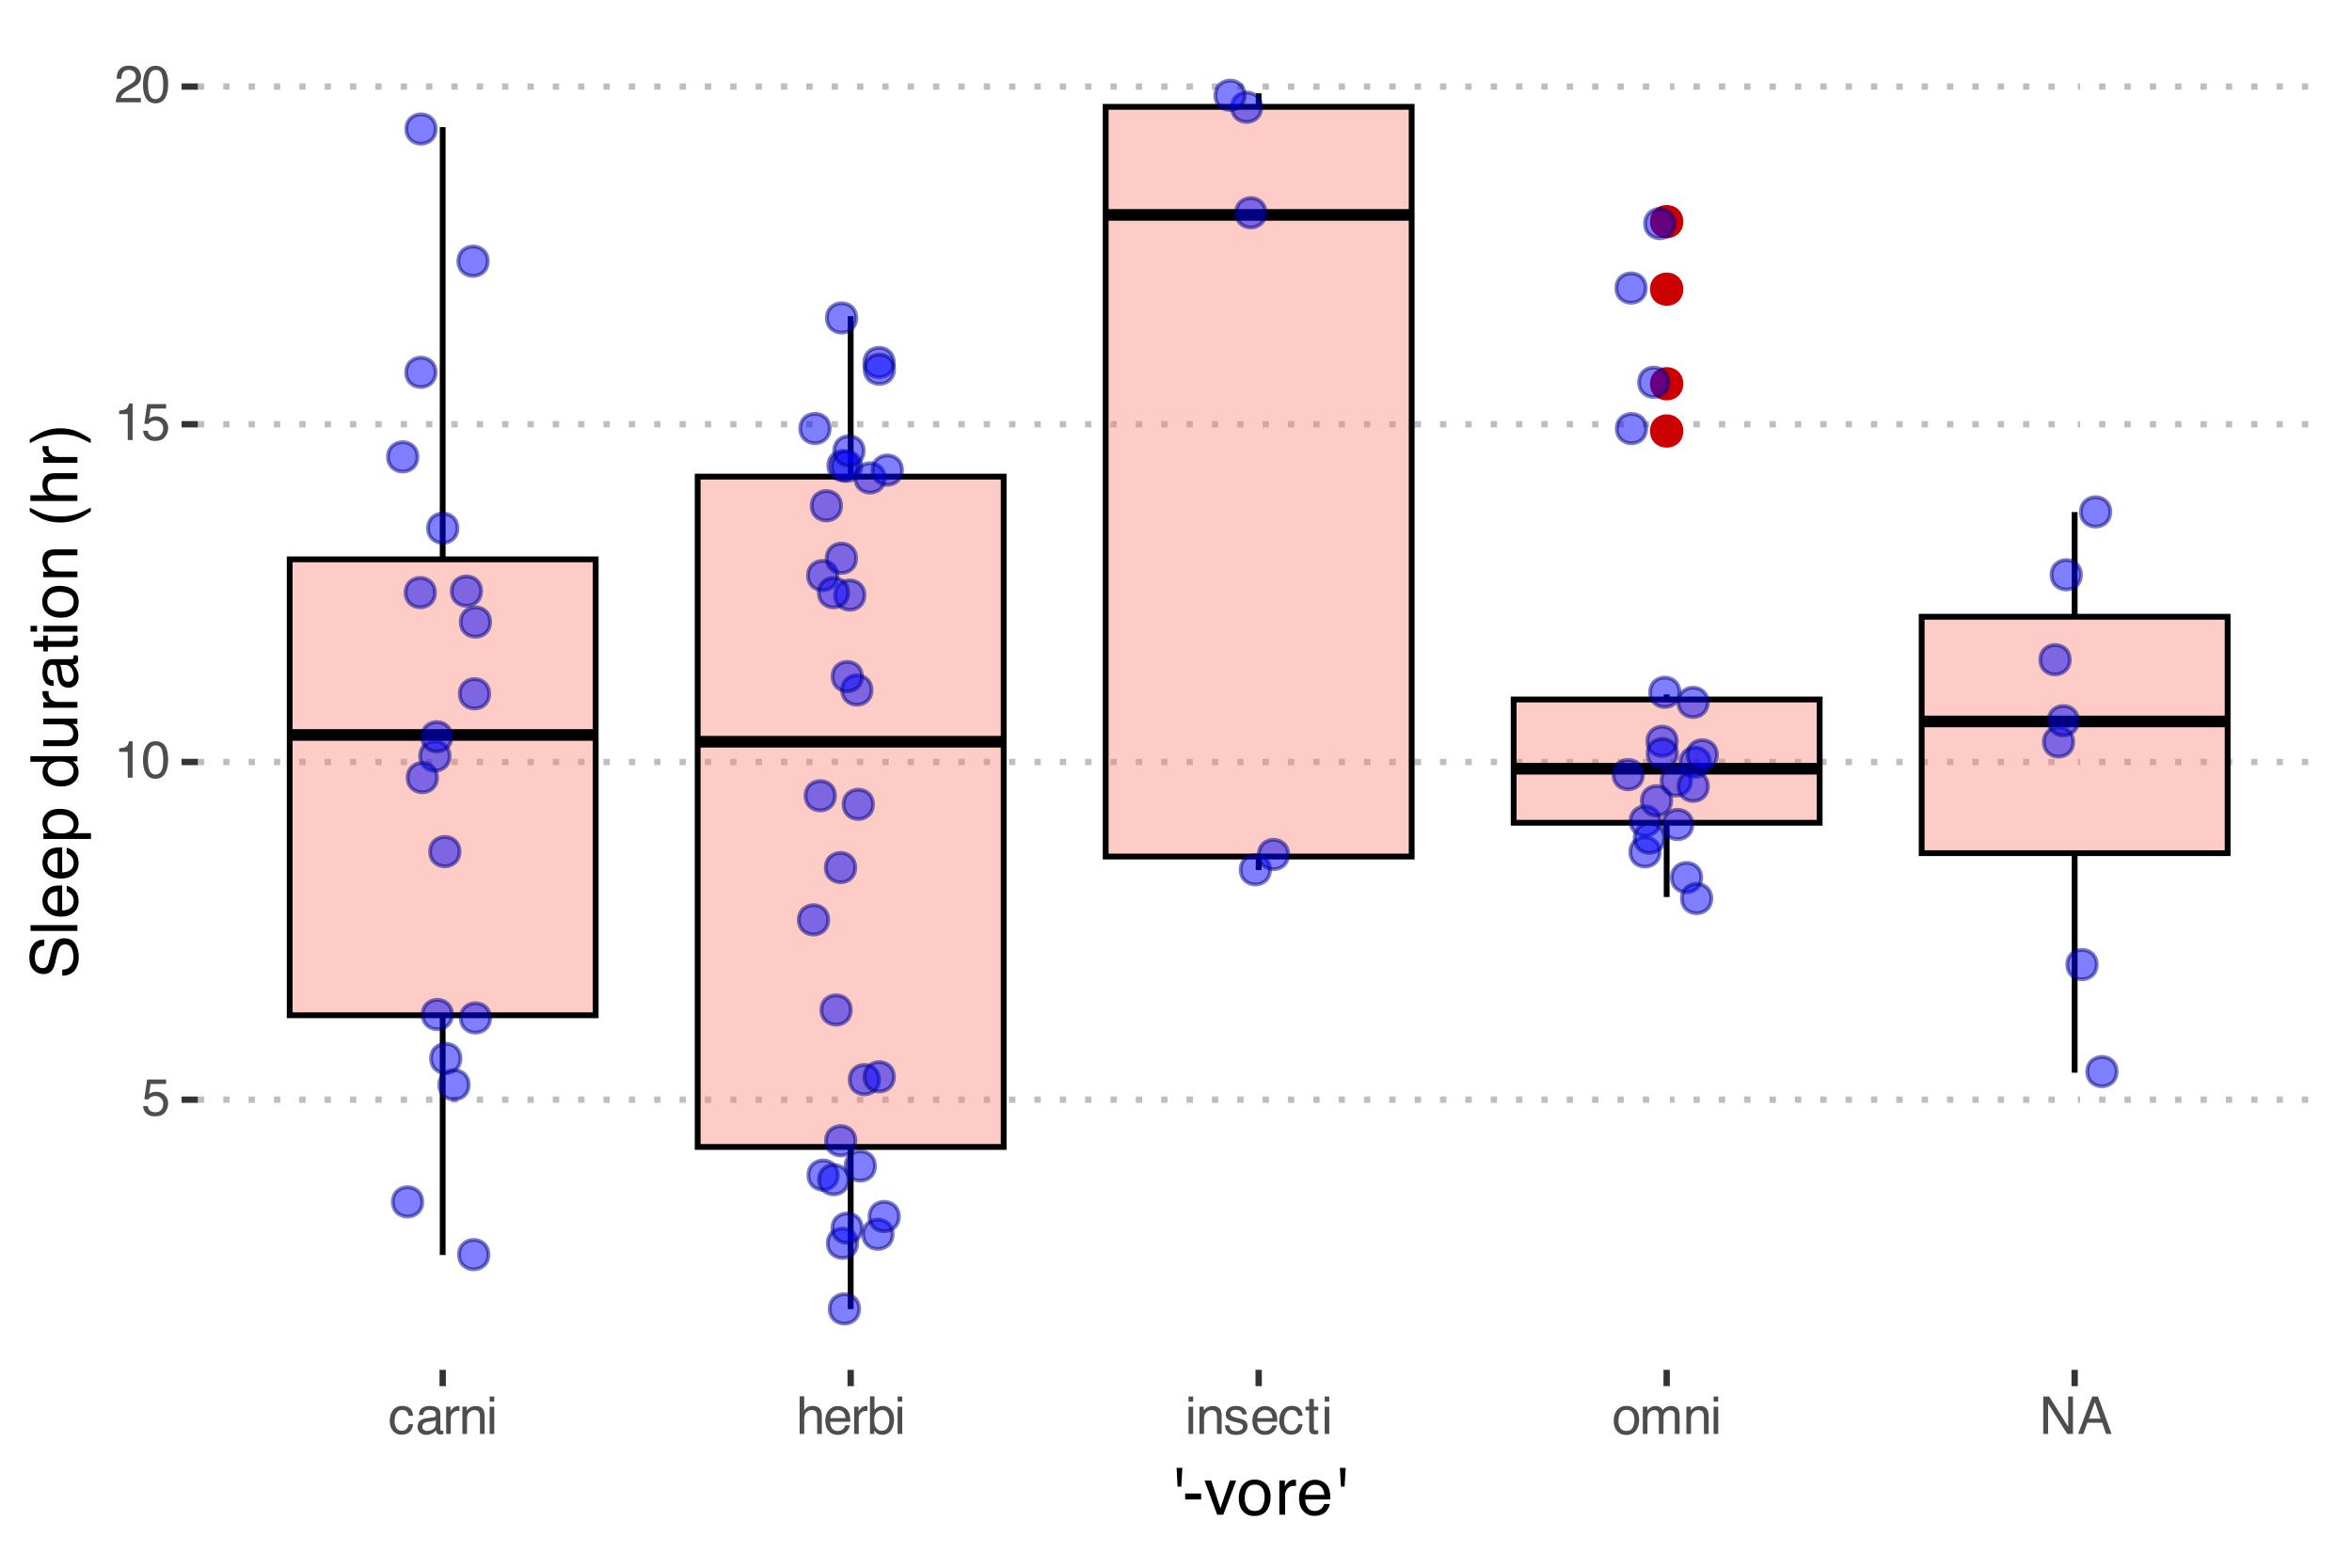 <?xml version="1.0" encoding="UTF-8"?>
<svg xmlns="http://www.w3.org/2000/svg" xmlns:xlink="http://www.w3.org/1999/xlink" width="432" height="288" viewBox="0 0 432 288">
<defs>
<g>
<g id="glyph-0-0">
<path d="M 0.312 0 L 0.312 -6.875 L 5.766 -6.875 L 5.766 0 Z M 4.906 -0.859 L 4.906 -6.016 L 1.172 -6.016 L 1.172 -0.859 Z M 4.906 -0.859 "/>
</g>
<g id="glyph-0-1">
<path d="M 1.188 -1.703 C 1.238 -1.223 1.461 -0.895 1.859 -0.719 C 2.055 -0.625 2.285 -0.578 2.547 -0.578 C 3.047 -0.578 3.414 -0.734 3.656 -1.047 C 3.895 -1.367 4.016 -1.723 4.016 -2.109 C 4.016 -2.578 3.867 -2.938 3.578 -3.188 C 3.297 -3.445 2.957 -3.578 2.562 -3.578 C 2.27 -3.578 2.02 -3.52 1.812 -3.406 C 1.602 -3.289 1.426 -3.133 1.281 -2.938 L 0.547 -2.984 L 1.062 -6.594 L 4.547 -6.594 L 4.547 -5.781 L 1.703 -5.781 L 1.406 -3.922 C 1.562 -4.035 1.711 -4.125 1.859 -4.188 C 2.109 -4.289 2.395 -4.344 2.719 -4.344 C 3.332 -4.344 3.852 -4.141 4.281 -3.734 C 4.707 -3.336 4.922 -2.836 4.922 -2.234 C 4.922 -1.598 4.723 -1.035 4.328 -0.547 C 3.941 -0.066 3.32 0.172 2.469 0.172 C 1.914 0.172 1.43 0.02 1.016 -0.281 C 0.598 -0.594 0.363 -1.066 0.312 -1.703 Z M 1.188 -1.703 "/>
</g>
<g id="glyph-0-2">
<path d="M 0.922 -4.75 L 0.922 -5.391 C 1.523 -5.453 1.945 -5.551 2.188 -5.688 C 2.426 -5.832 2.609 -6.164 2.734 -6.688 L 3.391 -6.688 L 3.391 0 L 2.5 0 L 2.5 -4.75 Z M 0.922 -4.75 "/>
</g>
<g id="glyph-0-3">
<path d="M 2.594 -6.703 C 3.457 -6.703 4.086 -6.348 4.484 -5.641 C 4.773 -5.086 4.922 -4.328 4.922 -3.359 C 4.922 -2.453 4.785 -1.695 4.516 -1.094 C 4.129 -0.238 3.488 0.188 2.594 0.188 C 1.781 0.188 1.18 -0.16 0.797 -0.859 C 0.461 -1.453 0.297 -2.238 0.297 -3.219 C 0.297 -3.977 0.395 -4.633 0.594 -5.188 C 0.957 -6.195 1.625 -6.703 2.594 -6.703 Z M 2.578 -0.578 C 3.016 -0.578 3.363 -0.77 3.625 -1.156 C 3.883 -1.551 4.016 -2.273 4.016 -3.328 C 4.016 -4.086 3.922 -4.711 3.734 -5.203 C 3.547 -5.703 3.18 -5.953 2.641 -5.953 C 2.148 -5.953 1.789 -5.719 1.562 -5.25 C 1.332 -4.781 1.219 -4.094 1.219 -3.188 C 1.219 -2.5 1.289 -1.945 1.438 -1.531 C 1.656 -0.895 2.035 -0.578 2.578 -0.578 Z M 2.578 -0.578 "/>
</g>
<g id="glyph-0-4">
<path d="M 0.297 0 C 0.328 -0.57 0.445 -1.07 0.656 -1.5 C 0.863 -1.938 1.27 -2.328 1.875 -2.672 L 2.766 -3.188 C 3.172 -3.426 3.457 -3.629 3.625 -3.797 C 3.875 -4.055 4 -4.352 4 -4.688 C 4 -5.07 3.879 -5.379 3.641 -5.609 C 3.41 -5.836 3.102 -5.953 2.719 -5.953 C 2.133 -5.953 1.734 -5.734 1.516 -5.297 C 1.398 -5.066 1.336 -4.742 1.328 -4.328 L 0.469 -4.328 C 0.477 -4.91 0.582 -5.383 0.781 -5.75 C 1.145 -6.406 1.789 -6.734 2.719 -6.734 C 3.488 -6.734 4.051 -6.523 4.406 -6.109 C 4.758 -5.691 4.938 -5.227 4.938 -4.719 C 4.938 -4.188 4.75 -3.727 4.375 -3.344 C 4.156 -3.125 3.758 -2.852 3.188 -2.531 L 2.547 -2.188 C 2.242 -2.02 2.004 -1.859 1.828 -1.703 C 1.516 -1.43 1.316 -1.129 1.234 -0.797 L 4.906 -0.797 L 4.906 0 Z M 0.297 0 "/>
</g>
<g id="glyph-0-5">
<path d="M 2.547 -5.156 C 3.117 -5.156 3.582 -5.02 3.938 -4.75 C 4.289 -4.477 4.504 -4.004 4.578 -3.328 L 3.75 -3.328 C 3.695 -3.641 3.582 -3.895 3.406 -4.094 C 3.227 -4.301 2.941 -4.406 2.547 -4.406 C 2.016 -4.406 1.633 -4.145 1.406 -3.625 C 1.25 -3.281 1.172 -2.859 1.172 -2.359 C 1.172 -1.859 1.273 -1.438 1.484 -1.094 C 1.703 -0.75 2.039 -0.578 2.5 -0.578 C 2.844 -0.578 3.117 -0.68 3.328 -0.891 C 3.535 -1.109 3.676 -1.406 3.75 -1.781 L 4.578 -1.781 C 4.484 -1.113 4.25 -0.625 3.875 -0.312 C 3.5 -0.008 3.02 0.141 2.438 0.141 C 1.781 0.141 1.254 -0.098 0.859 -0.578 C 0.473 -1.055 0.281 -1.656 0.281 -2.375 C 0.281 -3.25 0.492 -3.93 0.922 -4.422 C 1.348 -4.91 1.891 -5.156 2.547 -5.156 Z M 2.422 -5.141 Z M 2.422 -5.141 "/>
</g>
<g id="glyph-0-6">
<path d="M 1.266 -1.328 C 1.266 -1.086 1.352 -0.895 1.531 -0.75 C 1.707 -0.613 1.922 -0.547 2.172 -0.547 C 2.461 -0.547 2.75 -0.613 3.031 -0.75 C 3.5 -0.977 3.734 -1.352 3.734 -1.875 L 3.734 -2.547 C 3.629 -2.484 3.492 -2.43 3.328 -2.391 C 3.172 -2.348 3.016 -2.316 2.859 -2.297 L 2.344 -2.234 C 2.039 -2.191 1.812 -2.125 1.656 -2.031 C 1.395 -1.883 1.266 -1.648 1.266 -1.328 Z M 3.312 -3.047 C 3.5 -3.066 3.629 -3.145 3.703 -3.281 C 3.734 -3.352 3.75 -3.461 3.75 -3.609 C 3.75 -3.891 3.645 -4.094 3.438 -4.219 C 3.238 -4.352 2.945 -4.422 2.562 -4.422 C 2.125 -4.422 1.812 -4.305 1.625 -4.078 C 1.52 -3.941 1.453 -3.742 1.422 -3.484 L 0.641 -3.484 C 0.66 -4.098 0.863 -4.523 1.25 -4.766 C 1.633 -5.016 2.078 -5.141 2.578 -5.141 C 3.172 -5.141 3.656 -5.023 4.031 -4.797 C 4.395 -4.578 4.578 -4.227 4.578 -3.75 L 4.578 -0.859 C 4.578 -0.773 4.594 -0.707 4.625 -0.656 C 4.664 -0.602 4.742 -0.578 4.859 -0.578 C 4.891 -0.578 4.926 -0.578 4.969 -0.578 C 5.02 -0.578 5.07 -0.582 5.125 -0.594 L 5.125 0.016 C 5 0.055 4.898 0.082 4.828 0.094 C 4.766 0.102 4.672 0.109 4.547 0.109 C 4.254 0.109 4.047 0.004 3.922 -0.203 C 3.848 -0.305 3.797 -0.461 3.766 -0.672 C 3.598 -0.441 3.352 -0.242 3.031 -0.078 C 2.707 0.086 2.352 0.172 1.969 0.172 C 1.5 0.172 1.117 0.031 0.828 -0.25 C 0.535 -0.531 0.391 -0.883 0.391 -1.312 C 0.391 -1.781 0.531 -2.141 0.812 -2.391 C 1.102 -2.648 1.488 -2.812 1.969 -2.875 Z M 2.609 -5.141 Z M 2.609 -5.141 "/>
</g>
<g id="glyph-0-7">
<path d="M 0.641 -5.016 L 1.438 -5.016 L 1.438 -4.156 C 1.508 -4.32 1.672 -4.523 1.922 -4.766 C 2.18 -5.004 2.477 -5.125 2.812 -5.125 C 2.82 -5.125 2.848 -5.125 2.891 -5.125 C 2.93 -5.125 2.992 -5.117 3.078 -5.109 L 3.078 -4.219 C 3.023 -4.227 2.977 -4.234 2.938 -4.234 C 2.895 -4.234 2.852 -4.234 2.812 -4.234 C 2.383 -4.234 2.055 -4.098 1.828 -3.828 C 1.598 -3.555 1.484 -3.242 1.484 -2.891 L 1.484 0 L 0.641 0 Z M 0.641 -5.016 "/>
</g>
<g id="glyph-0-8">
<path d="M 0.625 -5.016 L 1.422 -5.016 L 1.422 -4.312 C 1.66 -4.602 1.91 -4.812 2.172 -4.938 C 2.441 -5.062 2.738 -5.125 3.062 -5.125 C 3.77 -5.125 4.25 -4.879 4.5 -4.391 C 4.633 -4.117 4.703 -3.727 4.703 -3.219 L 4.703 0 L 3.844 0 L 3.844 -3.156 C 3.844 -3.469 3.801 -3.719 3.719 -3.906 C 3.562 -4.219 3.289 -4.375 2.906 -4.375 C 2.695 -4.375 2.531 -4.352 2.406 -4.312 C 2.176 -4.238 1.973 -4.098 1.797 -3.891 C 1.66 -3.734 1.57 -3.566 1.531 -3.391 C 1.488 -3.211 1.469 -2.957 1.469 -2.625 L 1.469 0 L 0.625 0 Z M 2.594 -5.141 Z M 2.594 -5.141 "/>
</g>
<g id="glyph-0-9">
<path d="M 0.625 -5 L 1.469 -5 L 1.469 0 L 0.625 0 Z M 0.625 -6.875 L 1.469 -6.875 L 1.469 -5.922 L 0.625 -5.922 Z M 0.625 -6.875 "/>
</g>
<g id="glyph-0-10">
<path d="M 0.625 -6.906 L 1.469 -6.906 L 1.469 -4.344 C 1.664 -4.594 1.844 -4.77 2 -4.875 C 2.27 -5.051 2.609 -5.141 3.016 -5.141 C 3.742 -5.141 4.238 -4.883 4.5 -4.375 C 4.633 -4.094 4.703 -3.707 4.703 -3.219 L 4.703 0 L 3.844 0 L 3.844 -3.156 C 3.844 -3.531 3.797 -3.801 3.703 -3.969 C 3.547 -4.25 3.258 -4.391 2.844 -4.391 C 2.488 -4.391 2.172 -4.266 1.891 -4.016 C 1.609 -3.773 1.469 -3.32 1.469 -2.656 L 1.469 0 L 0.625 0 Z M 0.625 -6.906 "/>
</g>
<g id="glyph-0-11">
<path d="M 2.703 -5.125 C 3.055 -5.125 3.398 -5.039 3.734 -4.875 C 4.078 -4.707 4.332 -4.492 4.5 -4.234 C 4.676 -3.973 4.789 -3.676 4.844 -3.344 C 4.895 -3.113 4.922 -2.742 4.922 -2.234 L 1.234 -2.234 C 1.254 -1.723 1.375 -1.312 1.594 -1 C 1.82 -0.695 2.172 -0.547 2.641 -0.547 C 3.086 -0.547 3.441 -0.691 3.703 -0.984 C 3.848 -1.148 3.953 -1.348 4.016 -1.578 L 4.844 -1.578 C 4.82 -1.391 4.75 -1.18 4.625 -0.953 C 4.508 -0.734 4.375 -0.551 4.219 -0.406 C 3.957 -0.156 3.641 0.016 3.266 0.109 C 3.055 0.148 2.828 0.172 2.578 0.172 C 1.953 0.172 1.422 -0.051 0.984 -0.5 C 0.555 -0.957 0.344 -1.594 0.344 -2.406 C 0.344 -3.219 0.562 -3.875 1 -4.375 C 1.438 -4.875 2.004 -5.125 2.703 -5.125 Z M 4.047 -2.906 C 4.016 -3.27 3.938 -3.562 3.812 -3.781 C 3.582 -4.188 3.195 -4.391 2.656 -4.391 C 2.27 -4.391 1.941 -4.25 1.672 -3.969 C 1.41 -3.695 1.273 -3.344 1.266 -2.906 Z M 2.625 -5.141 Z M 2.625 -5.141 "/>
</g>
<g id="glyph-0-12">
<path d="M 0.547 -6.906 L 1.375 -6.906 L 1.375 -4.406 C 1.562 -4.645 1.781 -4.828 2.031 -4.953 C 2.289 -5.078 2.566 -5.141 2.859 -5.141 C 3.484 -5.141 3.988 -4.926 4.375 -4.5 C 4.77 -4.07 4.969 -3.441 4.969 -2.609 C 4.969 -1.816 4.773 -1.156 4.391 -0.625 C 4.004 -0.102 3.473 0.156 2.797 0.156 C 2.41 0.156 2.086 0.066 1.828 -0.109 C 1.672 -0.223 1.504 -0.398 1.328 -0.641 L 1.328 0 L 0.547 0 Z M 2.75 -0.578 C 3.195 -0.578 3.535 -0.758 3.766 -1.125 C 3.992 -1.488 4.109 -1.969 4.109 -2.562 C 4.109 -3.094 3.992 -3.531 3.766 -3.875 C 3.535 -4.219 3.203 -4.391 2.766 -4.391 C 2.379 -4.391 2.039 -4.25 1.75 -3.969 C 1.469 -3.688 1.328 -3.219 1.328 -2.562 C 1.328 -2.094 1.383 -1.711 1.5 -1.422 C 1.727 -0.859 2.145 -0.578 2.75 -0.578 Z M 2.75 -0.578 "/>
</g>
<g id="glyph-0-13">
<path d="M 1.125 -1.578 C 1.145 -1.297 1.211 -1.078 1.328 -0.922 C 1.547 -0.648 1.914 -0.516 2.438 -0.516 C 2.75 -0.516 3.02 -0.582 3.25 -0.719 C 3.488 -0.852 3.609 -1.066 3.609 -1.359 C 3.609 -1.566 3.516 -1.727 3.328 -1.844 C 3.203 -1.914 2.961 -1.992 2.609 -2.078 L 1.938 -2.25 C 1.508 -2.352 1.195 -2.473 1 -2.609 C 0.633 -2.836 0.453 -3.156 0.453 -3.562 C 0.453 -4.031 0.617 -4.41 0.953 -4.703 C 1.297 -4.992 1.758 -5.141 2.344 -5.141 C 3.094 -5.141 3.641 -4.922 3.984 -4.484 C 4.191 -4.203 4.289 -3.898 4.281 -3.578 L 3.484 -3.578 C 3.473 -3.766 3.406 -3.938 3.281 -4.094 C 3.094 -4.312 2.758 -4.422 2.281 -4.422 C 1.957 -4.422 1.711 -4.359 1.547 -4.234 C 1.391 -4.117 1.312 -3.961 1.312 -3.766 C 1.312 -3.547 1.414 -3.367 1.625 -3.234 C 1.75 -3.16 1.938 -3.094 2.188 -3.031 L 2.734 -2.891 C 3.348 -2.742 3.754 -2.602 3.953 -2.469 C 4.285 -2.25 4.453 -1.91 4.453 -1.453 C 4.453 -1.004 4.281 -0.617 3.938 -0.297 C 3.602 0.023 3.086 0.188 2.391 0.188 C 1.648 0.188 1.125 0.02 0.812 -0.312 C 0.5 -0.656 0.332 -1.078 0.312 -1.578 Z M 2.359 -5.141 Z M 2.359 -5.141 "/>
</g>
<g id="glyph-0-14">
<path d="M 0.781 -6.422 L 1.641 -6.422 L 1.641 -5.016 L 2.438 -5.016 L 2.438 -4.328 L 1.641 -4.328 L 1.641 -1.047 C 1.641 -0.879 1.695 -0.766 1.812 -0.703 C 1.883 -0.672 1.992 -0.656 2.141 -0.656 C 2.18 -0.656 2.223 -0.656 2.266 -0.656 C 2.316 -0.656 2.375 -0.66 2.438 -0.672 L 2.438 0 C 2.344 0.031 2.242 0.051 2.141 0.062 C 2.035 0.07 1.922 0.078 1.797 0.078 C 1.398 0.078 1.129 -0.02 0.984 -0.219 C 0.848 -0.426 0.781 -0.688 0.781 -1 L 0.781 -4.328 L 0.109 -4.328 L 0.109 -5.016 L 0.781 -5.016 Z M 0.781 -6.422 "/>
</g>
<g id="glyph-0-15">
<path d="M 2.609 -0.547 C 3.172 -0.547 3.555 -0.754 3.766 -1.172 C 3.973 -1.598 4.078 -2.07 4.078 -2.594 C 4.078 -3.062 4 -3.441 3.844 -3.734 C 3.602 -4.191 3.195 -4.422 2.625 -4.422 C 2.102 -4.422 1.723 -4.223 1.484 -3.828 C 1.254 -3.441 1.141 -2.969 1.141 -2.406 C 1.141 -1.875 1.254 -1.43 1.484 -1.078 C 1.723 -0.723 2.098 -0.547 2.609 -0.547 Z M 2.641 -5.156 C 3.285 -5.156 3.832 -4.941 4.281 -4.516 C 4.727 -4.086 4.953 -3.453 4.953 -2.609 C 4.953 -1.805 4.754 -1.141 4.359 -0.609 C 3.961 -0.078 3.352 0.188 2.531 0.188 C 1.844 0.188 1.297 -0.047 0.891 -0.516 C 0.484 -0.984 0.281 -1.613 0.281 -2.406 C 0.281 -3.238 0.492 -3.906 0.922 -4.406 C 1.348 -4.906 1.922 -5.156 2.641 -5.156 Z M 2.609 -5.141 Z M 2.609 -5.141 "/>
</g>
<g id="glyph-0-16">
<path d="M 0.625 -5.016 L 1.453 -5.016 L 1.453 -4.312 C 1.648 -4.551 1.832 -4.727 2 -4.844 C 2.27 -5.031 2.582 -5.125 2.938 -5.125 C 3.344 -5.125 3.664 -5.023 3.906 -4.828 C 4.039 -4.723 4.164 -4.562 4.281 -4.344 C 4.469 -4.602 4.688 -4.797 4.938 -4.922 C 5.195 -5.055 5.484 -5.125 5.797 -5.125 C 6.473 -5.125 6.93 -4.883 7.172 -4.406 C 7.305 -4.133 7.375 -3.781 7.375 -3.344 L 7.375 0 L 6.5 0 L 6.5 -3.484 C 6.5 -3.816 6.41 -4.047 6.234 -4.172 C 6.066 -4.297 5.863 -4.359 5.625 -4.359 C 5.301 -4.359 5.02 -4.25 4.781 -4.031 C 4.539 -3.812 4.422 -3.441 4.422 -2.922 L 4.422 0 L 3.562 0 L 3.562 -3.281 C 3.562 -3.613 3.52 -3.859 3.438 -4.016 C 3.312 -4.254 3.07 -4.375 2.719 -4.375 C 2.406 -4.375 2.117 -4.25 1.859 -4 C 1.598 -3.75 1.469 -3.301 1.469 -2.656 L 1.469 0 L 0.625 0 Z M 0.625 -5.016 "/>
</g>
<g id="glyph-0-17">
<path d="M 0.734 -6.875 L 1.828 -6.875 L 5.312 -1.312 L 5.312 -6.875 L 6.188 -6.875 L 6.188 0 L 5.141 0 L 1.625 -5.562 L 1.625 0 L 0.734 0 Z M 3.406 -6.875 Z M 3.406 -6.875 "/>
</g>
<g id="glyph-0-18">
<path d="M 4.266 -2.812 L 3.219 -5.859 L 2.109 -2.812 Z M 2.734 -6.875 L 3.781 -6.875 L 6.281 0 L 5.266 0 L 4.562 -2.062 L 1.844 -2.062 L 1.094 0 L 0.141 0 Z M 2.734 -6.875 "/>
</g>
<g id="glyph-1-0">
<path d="M 0.391 0 L 0.391 -8.609 L 7.219 -8.609 L 7.219 0 Z M 6.141 -1.078 L 6.141 -7.531 L 1.469 -7.531 L 1.469 -1.078 Z M 6.141 -1.078 "/>
</g>
<g id="glyph-1-1">
<path d="M 1.984 -8.609 L 1.781 -5.156 L 1.109 -5.156 L 0.922 -8.609 Z M 1.984 -8.609 "/>
</g>
<g id="glyph-1-2">
<path d="M 0.5 -3.891 L 3.438 -3.891 L 3.438 -2.797 L 0.5 -2.797 Z M 0.5 -3.891 "/>
</g>
<g id="glyph-1-3">
<path d="M 1.297 -6.281 L 2.969 -1.172 L 4.719 -6.281 L 5.875 -6.281 L 3.5 0 L 2.375 0 L 0.062 -6.281 Z M 1.297 -6.281 "/>
</g>
<g id="glyph-1-4">
<path d="M 3.266 -0.688 C 3.961 -0.688 4.441 -0.945 4.703 -1.469 C 4.961 -2 5.094 -2.586 5.094 -3.234 C 5.094 -3.828 5 -4.305 4.812 -4.672 C 4.508 -5.242 4 -5.531 3.281 -5.531 C 2.633 -5.531 2.164 -5.285 1.875 -4.797 C 1.582 -4.305 1.438 -3.711 1.438 -3.016 C 1.438 -2.348 1.582 -1.789 1.875 -1.344 C 2.164 -0.906 2.629 -0.688 3.266 -0.688 Z M 3.312 -6.453 C 4.113 -6.453 4.789 -6.18 5.344 -5.641 C 5.906 -5.109 6.188 -4.316 6.188 -3.266 C 6.188 -2.254 5.941 -1.414 5.453 -0.75 C 4.961 -0.094 4.203 0.234 3.172 0.234 C 2.305 0.234 1.617 -0.055 1.109 -0.641 C 0.598 -1.234 0.344 -2.02 0.344 -3 C 0.344 -4.051 0.609 -4.891 1.141 -5.516 C 1.68 -6.141 2.406 -6.453 3.312 -6.453 Z M 3.266 -6.422 Z M 3.266 -6.422 "/>
</g>
<g id="glyph-1-5">
<path d="M 0.797 -6.281 L 1.812 -6.281 L 1.812 -5.188 C 1.883 -5.406 2.082 -5.664 2.406 -5.969 C 2.727 -6.27 3.098 -6.422 3.516 -6.422 C 3.535 -6.422 3.566 -6.414 3.609 -6.406 C 3.66 -6.406 3.742 -6.398 3.859 -6.391 L 3.859 -5.281 C 3.797 -5.289 3.738 -5.297 3.688 -5.297 C 3.633 -5.297 3.578 -5.297 3.516 -5.297 C 2.984 -5.297 2.57 -5.125 2.281 -4.781 C 2 -4.445 1.859 -4.055 1.859 -3.609 L 1.859 0 L 0.797 0 Z M 0.797 -6.281 "/>
</g>
<g id="glyph-1-6">
<path d="M 3.391 -6.422 C 3.836 -6.422 4.27 -6.316 4.688 -6.109 C 5.102 -5.898 5.422 -5.629 5.641 -5.297 C 5.848 -4.973 5.988 -4.602 6.062 -4.188 C 6.125 -3.895 6.156 -3.43 6.156 -2.797 L 1.547 -2.797 C 1.566 -2.16 1.719 -1.648 2 -1.266 C 2.281 -0.879 2.719 -0.688 3.312 -0.688 C 3.863 -0.688 4.301 -0.867 4.625 -1.234 C 4.812 -1.441 4.945 -1.688 5.031 -1.969 L 6.062 -1.969 C 6.039 -1.738 5.953 -1.484 5.797 -1.203 C 5.641 -0.922 5.469 -0.688 5.281 -0.5 C 4.957 -0.188 4.555 0.02 4.078 0.125 C 3.828 0.188 3.539 0.219 3.219 0.219 C 2.438 0.219 1.773 -0.062 1.234 -0.625 C 0.691 -1.195 0.422 -1.992 0.422 -3.016 C 0.422 -4.023 0.691 -4.844 1.234 -5.469 C 1.785 -6.102 2.504 -6.422 3.391 -6.422 Z M 5.062 -3.641 C 5.02 -4.098 4.922 -4.461 4.766 -4.734 C 4.484 -5.242 4.004 -5.5 3.328 -5.5 C 2.836 -5.5 2.426 -5.32 2.094 -4.969 C 1.77 -4.625 1.598 -4.18 1.578 -3.641 Z M 3.281 -6.422 Z M 3.281 -6.422 "/>
</g>
<g id="glyph-2-0">
<path d="M 0 -0.391 L -8.609 -0.391 L -8.609 -7.219 L 0 -7.219 Z M -1.078 -6.141 L -7.531 -6.141 L -7.531 -1.469 L -1.078 -1.469 Z M -1.078 -6.141 "/>
</g>
<g id="glyph-2-1">
<path d="M -2.781 -1.672 C -2.289 -1.703 -1.895 -1.816 -1.594 -2.016 C -1.02 -2.41 -0.734 -3.094 -0.734 -4.062 C -0.734 -4.5 -0.797 -4.898 -0.922 -5.266 C -1.16 -5.961 -1.594 -6.312 -2.219 -6.312 C -2.688 -6.312 -3.02 -6.16 -3.219 -5.859 C -3.414 -5.566 -3.586 -5.102 -3.734 -4.469 L -4 -3.312 C -4.164 -2.539 -4.352 -2 -4.562 -1.688 C -4.926 -1.145 -5.461 -0.875 -6.172 -0.875 C -6.953 -0.875 -7.586 -1.141 -8.078 -1.672 C -8.578 -2.203 -8.828 -2.957 -8.828 -3.938 C -8.828 -4.844 -8.609 -5.609 -8.172 -6.234 C -7.734 -6.867 -7.035 -7.188 -6.078 -7.188 L -6.078 -6.094 C -6.547 -6.031 -6.898 -5.906 -7.141 -5.719 C -7.586 -5.363 -7.812 -4.758 -7.812 -3.906 C -7.812 -3.219 -7.664 -2.723 -7.375 -2.422 C -7.094 -2.117 -6.758 -1.969 -6.375 -1.969 C -5.957 -1.969 -5.648 -2.145 -5.453 -2.5 C -5.328 -2.727 -5.172 -3.25 -4.984 -4.062 L -4.703 -5.281 C -4.566 -5.852 -4.383 -6.301 -4.156 -6.625 C -3.758 -7.164 -3.176 -7.438 -2.406 -7.438 C -1.457 -7.438 -0.773 -7.086 -0.359 -6.391 C 0.047 -5.703 0.25 -4.898 0.25 -3.984 C 0.25 -2.91 -0.02 -2.07 -0.562 -1.469 C -1.113 -0.863 -1.852 -0.566 -2.781 -0.578 Z M -8.844 -4.031 Z M -8.844 -4.031 "/>
</g>
<g id="glyph-2-2">
<path d="M -8.609 -0.797 L -8.609 -1.859 L 0 -1.859 L 0 -0.797 Z M -8.609 -0.797 "/>
</g>
<g id="glyph-2-3">
<path d="M -6.422 -3.391 C -6.422 -3.836 -6.316 -4.27 -6.109 -4.688 C -5.898 -5.102 -5.629 -5.422 -5.297 -5.641 C -4.973 -5.848 -4.602 -5.988 -4.188 -6.062 C -3.895 -6.125 -3.43 -6.156 -2.797 -6.156 L -2.797 -1.547 C -2.16 -1.566 -1.648 -1.719 -1.266 -2 C -0.879 -2.281 -0.688 -2.719 -0.688 -3.312 C -0.688 -3.863 -0.867 -4.301 -1.234 -4.625 C -1.441 -4.812 -1.688 -4.945 -1.969 -5.031 L -1.969 -6.062 C -1.738 -6.039 -1.484 -5.953 -1.203 -5.797 C -0.922 -5.641 -0.688 -5.469 -0.5 -5.281 C -0.188 -4.957 0.02 -4.555 0.125 -4.078 C 0.188 -3.828 0.219 -3.539 0.219 -3.219 C 0.219 -2.438 -0.062 -1.773 -0.625 -1.234 C -1.195 -0.691 -1.992 -0.422 -3.016 -0.422 C -4.023 -0.422 -4.844 -0.691 -5.469 -1.234 C -6.102 -1.785 -6.422 -2.504 -6.422 -3.391 Z M -3.641 -5.062 C -4.098 -5.02 -4.461 -4.922 -4.734 -4.766 C -5.242 -4.484 -5.5 -4.004 -5.5 -3.328 C -5.5 -2.836 -5.32 -2.426 -4.969 -2.094 C -4.625 -1.77 -4.18 -1.598 -3.641 -1.578 Z M -6.422 -3.281 Z M -6.422 -3.281 "/>
</g>
<g id="glyph-2-4">
<path d="M -0.703 -3.422 C -0.703 -3.91 -0.91 -4.316 -1.328 -4.641 C -1.742 -4.973 -2.359 -5.141 -3.172 -5.141 C -3.672 -5.141 -4.102 -5.066 -4.469 -4.922 C -5.156 -4.648 -5.5 -4.148 -5.5 -3.422 C -5.5 -2.691 -5.133 -2.191 -4.406 -1.922 C -4.02 -1.773 -3.523 -1.703 -2.922 -1.703 C -2.43 -1.703 -2.02 -1.773 -1.688 -1.922 C -1.031 -2.191 -0.703 -2.691 -0.703 -3.422 Z M -6.25 -0.688 L -6.25 -1.719 L -5.422 -1.719 C -5.703 -1.926 -5.922 -2.156 -6.078 -2.406 C -6.305 -2.758 -6.422 -3.176 -6.422 -3.656 C -6.422 -4.375 -6.148 -4.977 -5.609 -5.469 C -5.066 -5.969 -4.289 -6.219 -3.281 -6.219 C -1.906 -6.219 -0.926 -5.859 -0.344 -5.141 C 0.031 -4.691 0.219 -4.164 0.219 -3.562 C 0.219 -3.094 0.113 -2.695 -0.094 -2.375 C -0.219 -2.188 -0.422 -1.977 -0.703 -1.75 L 2.5 -1.75 L 2.5 -0.688 Z M -6.25 -0.688 "/>
</g>
<g id="glyph-2-5">
</g>
<g id="glyph-2-6">
<path d="M -3.062 -1.438 C -2.395 -1.438 -1.832 -1.578 -1.375 -1.859 C -0.926 -2.148 -0.703 -2.609 -0.703 -3.234 C -0.703 -3.723 -0.91 -4.125 -1.328 -4.438 C -1.742 -4.758 -2.348 -4.922 -3.141 -4.922 C -3.93 -4.922 -4.516 -4.754 -4.891 -4.422 C -5.273 -4.098 -5.469 -3.703 -5.469 -3.234 C -5.469 -2.703 -5.266 -2.27 -4.859 -1.938 C -4.453 -1.602 -3.852 -1.438 -3.062 -1.438 Z M -6.391 -3.031 C -6.391 -3.508 -6.285 -3.91 -6.078 -4.234 C -5.961 -4.422 -5.758 -4.633 -5.469 -4.875 L -8.641 -4.875 L -8.641 -5.891 L 0 -5.891 L 0 -4.938 L -0.875 -4.938 C -0.488 -4.695 -0.207 -4.406 -0.031 -4.062 C 0.133 -3.727 0.219 -3.344 0.219 -2.906 C 0.219 -2.207 -0.07 -1.602 -0.656 -1.094 C -1.25 -0.582 -2.031 -0.328 -3 -0.328 C -3.914 -0.328 -4.707 -0.562 -5.375 -1.031 C -6.051 -1.5 -6.391 -2.164 -6.391 -3.031 Z M -6.391 -3.031 "/>
</g>
<g id="glyph-2-7">
<path d="M -6.281 -1.828 L -2.109 -1.828 C -1.785 -1.828 -1.523 -1.879 -1.328 -1.984 C -0.953 -2.172 -0.766 -2.52 -0.766 -3.031 C -0.766 -3.758 -1.094 -4.258 -1.75 -4.531 C -2.102 -4.676 -2.582 -4.75 -3.188 -4.75 L -6.281 -4.75 L -6.281 -5.797 L 0 -5.797 L 0 -4.812 L -0.922 -4.812 C -0.68 -4.676 -0.484 -4.508 -0.328 -4.312 C 0.004 -3.906 0.172 -3.414 0.172 -2.844 C 0.172 -1.945 -0.129 -1.336 -0.734 -1.016 C -1.047 -0.836 -1.473 -0.75 -2.016 -0.75 L -6.281 -0.75 Z M -6.422 -3.281 Z M -6.422 -3.281 "/>
</g>
<g id="glyph-2-8">
<path d="M -6.281 -0.797 L -6.281 -1.812 L -5.188 -1.812 C -5.406 -1.883 -5.664 -2.082 -5.969 -2.406 C -6.27 -2.727 -6.422 -3.098 -6.422 -3.516 C -6.422 -3.535 -6.414 -3.566 -6.406 -3.609 C -6.406 -3.66 -6.398 -3.742 -6.391 -3.859 L -5.281 -3.859 C -5.289 -3.797 -5.297 -3.738 -5.297 -3.688 C -5.297 -3.633 -5.297 -3.578 -5.297 -3.516 C -5.297 -2.984 -5.125 -2.57 -4.781 -2.281 C -4.445 -2 -4.055 -1.859 -3.609 -1.859 L 0 -1.859 L 0 -0.797 Z M -6.281 -0.797 "/>
</g>
<g id="glyph-2-9">
<path d="M -1.672 -1.578 C -1.367 -1.578 -1.129 -1.688 -0.953 -1.906 C -0.773 -2.133 -0.688 -2.398 -0.688 -2.703 C -0.688 -3.078 -0.77 -3.438 -0.938 -3.781 C -1.227 -4.375 -1.695 -4.672 -2.344 -4.672 L -3.188 -4.672 C -3.113 -4.535 -3.047 -4.363 -2.984 -4.156 C -2.93 -3.957 -2.895 -3.758 -2.875 -3.562 L -2.797 -2.938 C -2.742 -2.551 -2.66 -2.258 -2.547 -2.062 C -2.367 -1.738 -2.078 -1.578 -1.672 -1.578 Z M -3.797 -4.141 C -3.828 -4.379 -3.93 -4.539 -4.109 -4.625 C -4.203 -4.664 -4.336 -4.688 -4.516 -4.688 C -4.867 -4.688 -5.125 -4.555 -5.281 -4.297 C -5.445 -4.047 -5.531 -3.688 -5.531 -3.219 C -5.531 -2.664 -5.383 -2.273 -5.094 -2.047 C -4.926 -1.91 -4.68 -1.82 -4.359 -1.781 L -4.359 -0.797 C -5.129 -0.816 -5.664 -1.066 -5.969 -1.547 C -6.27 -2.035 -6.422 -2.598 -6.422 -3.234 C -6.422 -3.973 -6.281 -4.57 -6 -5.031 C -5.719 -5.488 -5.281 -5.719 -4.688 -5.719 L -1.078 -5.719 C -0.973 -5.719 -0.883 -5.738 -0.812 -5.781 C -0.75 -5.832 -0.719 -5.93 -0.719 -6.078 C -0.719 -6.117 -0.719 -6.164 -0.719 -6.219 C -0.727 -6.281 -0.738 -6.348 -0.75 -6.422 L 0.031 -6.422 C 0.07 -6.254 0.098 -6.125 0.109 -6.031 C 0.129 -5.945 0.141 -5.832 0.141 -5.688 C 0.141 -5.32 0.008 -5.062 -0.25 -4.906 C -0.383 -4.812 -0.578 -4.75 -0.828 -4.719 C -0.547 -4.5 -0.301 -4.188 -0.094 -3.781 C 0.113 -3.383 0.219 -2.945 0.219 -2.469 C 0.219 -1.883 0.039 -1.406 -0.312 -1.031 C -0.664 -0.664 -1.109 -0.484 -1.641 -0.484 C -2.223 -0.484 -2.676 -0.664 -3 -1.031 C -3.32 -1.395 -3.52 -1.867 -3.594 -2.453 Z M -6.422 -3.266 Z M -6.422 -3.266 "/>
</g>
<g id="glyph-2-10">
<path d="M -8.031 -0.984 L -8.031 -2.047 L -6.281 -2.047 L -6.281 -3.047 L -5.422 -3.047 L -5.422 -2.047 L -1.312 -2.047 C -1.094 -2.047 -0.945 -2.125 -0.875 -2.281 C -0.832 -2.352 -0.812 -2.488 -0.812 -2.688 C -0.812 -2.738 -0.812 -2.789 -0.812 -2.844 C -0.82 -2.906 -0.828 -2.973 -0.828 -3.047 L 0 -3.047 C 0.031 -2.93 0.051 -2.805 0.062 -2.672 C 0.082 -2.547 0.094 -2.406 0.094 -2.25 C 0.094 -1.758 -0.031 -1.426 -0.281 -1.25 C -0.531 -1.07 -0.859 -0.984 -1.266 -0.984 L -5.422 -0.984 L -5.422 -0.141 L -6.281 -0.141 L -6.281 -0.984 Z M -8.031 -0.984 "/>
</g>
<g id="glyph-2-11">
<path d="M -6.25 -0.781 L -6.25 -1.844 L 0 -1.844 L 0 -0.781 Z M -8.609 -0.781 L -8.609 -1.844 L -7.406 -1.844 L -7.406 -0.781 Z M -8.609 -0.781 "/>
</g>
<g id="glyph-2-12">
<path d="M -0.688 -3.266 C -0.688 -3.961 -0.945 -4.441 -1.469 -4.703 C -2 -4.961 -2.586 -5.094 -3.234 -5.094 C -3.828 -5.094 -4.305 -5 -4.672 -4.812 C -5.242 -4.508 -5.531 -4 -5.531 -3.281 C -5.531 -2.633 -5.285 -2.164 -4.797 -1.875 C -4.305 -1.582 -3.711 -1.438 -3.016 -1.438 C -2.348 -1.438 -1.789 -1.582 -1.344 -1.875 C -0.906 -2.164 -0.688 -2.629 -0.688 -3.266 Z M -6.453 -3.312 C -6.453 -4.113 -6.18 -4.789 -5.641 -5.344 C -5.109 -5.906 -4.316 -6.188 -3.266 -6.188 C -2.254 -6.188 -1.414 -5.941 -0.75 -5.453 C -0.094 -4.961 0.234 -4.203 0.234 -3.172 C 0.234 -2.305 -0.055 -1.617 -0.641 -1.109 C -1.234 -0.598 -2.02 -0.344 -3 -0.344 C -4.051 -0.344 -4.891 -0.609 -5.516 -1.141 C -6.141 -1.68 -6.453 -2.406 -6.453 -3.312 Z M -6.422 -3.266 Z M -6.422 -3.266 "/>
</g>
<g id="glyph-2-13">
<path d="M -6.281 -0.781 L -6.281 -1.781 L -5.391 -1.781 C -5.754 -2.07 -6.016 -2.383 -6.172 -2.719 C -6.336 -3.051 -6.422 -3.422 -6.422 -3.828 C -6.422 -4.711 -6.109 -5.312 -5.484 -5.625 C -5.141 -5.801 -4.656 -5.891 -4.031 -5.891 L 0 -5.891 L 0 -4.812 L -3.953 -4.812 C -4.336 -4.812 -4.645 -4.754 -4.875 -4.641 C -5.27 -4.453 -5.469 -4.113 -5.469 -3.625 C -5.469 -3.375 -5.441 -3.172 -5.391 -3.016 C -5.305 -2.723 -5.133 -2.469 -4.875 -2.25 C -4.664 -2.07 -4.453 -1.957 -4.234 -1.906 C -4.016 -1.852 -3.695 -1.828 -3.281 -1.828 L 0 -1.828 L 0 -0.781 Z M -6.422 -3.25 Z M -6.422 -3.25 "/>
</g>
<g id="glyph-2-14">
<path d="M -8.75 -3.547 C -7.562 -2.93 -6.688 -2.535 -6.125 -2.359 C -5.258 -2.078 -4.27 -1.938 -3.156 -1.938 C -2.02 -1.938 -0.984 -2.098 -0.047 -2.422 C 0.535 -2.609 1.367 -2.988 2.453 -3.562 L 2.453 -2.859 C 1.555 -2.285 0.984 -1.93 0.734 -1.797 C 0.492 -1.66 0.16 -1.516 -0.266 -1.359 C -0.836 -1.141 -1.453 -0.984 -2.109 -0.891 C -2.453 -0.848 -2.773 -0.828 -3.078 -0.828 C -4.234 -0.828 -5.266 -1.008 -6.172 -1.375 C -6.742 -1.602 -7.602 -2.082 -8.75 -2.812 Z M -8.75 -3.547 "/>
</g>
<g id="glyph-2-15">
<path d="M -8.641 -0.781 L -8.641 -1.828 L -5.422 -1.828 C -5.742 -2.078 -5.969 -2.301 -6.094 -2.5 C -6.312 -2.844 -6.422 -3.27 -6.422 -3.781 C -6.422 -4.688 -6.102 -5.301 -5.469 -5.625 C -5.125 -5.801 -4.645 -5.891 -4.031 -5.891 L 0 -5.891 L 0 -4.812 L -3.953 -4.812 C -4.41 -4.812 -4.75 -4.75 -4.969 -4.625 C -5.312 -4.438 -5.484 -4.078 -5.484 -3.547 C -5.484 -3.109 -5.332 -2.711 -5.031 -2.359 C -4.727 -2.004 -4.16 -1.828 -3.328 -1.828 L 0 -1.828 L 0 -0.781 Z M -8.641 -0.781 "/>
</g>
<g id="glyph-2-16">
<path d="M 2.453 -0.422 C 1.242 -1.035 0.359 -1.438 -0.203 -1.625 C -1.035 -1.895 -2.02 -2.031 -3.156 -2.031 C -4.281 -2.031 -5.312 -1.867 -6.25 -1.547 C -6.832 -1.359 -7.664 -0.977 -8.75 -0.406 L -8.75 -1.109 C -7.789 -1.711 -7.195 -2.078 -6.969 -2.203 C -6.75 -2.328 -6.441 -2.461 -6.047 -2.609 C -5.555 -2.797 -5.07 -2.93 -4.594 -3.016 C -4.113 -3.098 -3.656 -3.141 -3.219 -3.141 C -2.062 -3.141 -1.031 -2.953 -0.125 -2.578 C 0.457 -2.348 1.316 -1.875 2.453 -1.156 Z M 2.453 -0.422 "/>
</g>
</g>
<clipPath id="clip-0">
<path clip-rule="nonzero" d="M 36.348 5.977 L 426.023 5.977 L 426.023 251.652 L 36.348 251.652 Z M 36.348 5.977 "/>
</clipPath>
<clipPath id="clip-1">
<path clip-rule="nonzero" d="M 36.348 232 L 426.023 232 L 426.023 234 L 36.348 234 Z M 36.348 232 "/>
</clipPath>
<clipPath id="clip-2">
<path clip-rule="nonzero" d="M 36.348 170 L 426.023 170 L 426.023 172 L 36.348 172 Z M 36.348 170 "/>
</clipPath>
<clipPath id="clip-3">
<path clip-rule="nonzero" d="M 36.348 108 L 426.023 108 L 426.023 110 L 36.348 110 Z M 36.348 108 "/>
</clipPath>
<clipPath id="clip-4">
<path clip-rule="nonzero" d="M 36.348 46 L 426.023 46 L 426.023 48 L 36.348 48 Z M 36.348 46 "/>
</clipPath>
<clipPath id="clip-5">
<path clip-rule="nonzero" d="M 36.348 201 L 426.023 201 L 426.023 203 L 36.348 203 Z M 36.348 201 "/>
</clipPath>
<clipPath id="clip-6">
<path clip-rule="nonzero" d="M 36.348 139 L 426.023 139 L 426.023 141 L 36.348 141 Z M 36.348 139 "/>
</clipPath>
<clipPath id="clip-7">
<path clip-rule="nonzero" d="M 36.348 77 L 426.023 77 L 426.023 79 L 36.348 79 Z M 36.348 77 "/>
</clipPath>
<clipPath id="clip-8">
<path clip-rule="nonzero" d="M 36.348 15 L 426.023 15 L 426.023 17 L 36.348 17 Z M 36.348 15 "/>
</clipPath>
<clipPath id="clip-9">
<path clip-rule="nonzero" d="M 80 5.977 L 82 5.977 L 82 251.652 L 80 251.652 Z M 80 5.977 "/>
</clipPath>
<clipPath id="clip-10">
<path clip-rule="nonzero" d="M 155 5.977 L 157 5.977 L 157 251.652 L 155 251.652 Z M 155 5.977 "/>
</clipPath>
<clipPath id="clip-11">
<path clip-rule="nonzero" d="M 230 5.977 L 232 5.977 L 232 251.652 L 230 251.652 Z M 230 5.977 "/>
</clipPath>
<clipPath id="clip-12">
<path clip-rule="nonzero" d="M 305 5.977 L 307 5.977 L 307 251.652 L 305 251.652 Z M 305 5.977 "/>
</clipPath>
<clipPath id="clip-13">
<path clip-rule="nonzero" d="M 380 5.977 L 382 5.977 L 382 251.652 L 380 251.652 Z M 380 5.977 "/>
</clipPath>
</defs>
<rect x="-43.2" y="-28.8" width="518.4" height="345.6" fill="rgb(100%, 100%, 100%)" fill-opacity="1"/>
<rect x="-43.2" y="-28.8" width="518.4" height="345.6" fill="rgb(100%, 100%, 100%)" fill-opacity="1"/>
<path fill="none" stroke-width="1.164" stroke-linecap="round" stroke-linejoin="round" stroke="rgb(100%, 100%, 100%)" stroke-opacity="1" stroke-miterlimit="10" d="M 0 288 L 432 288 L 432 0 L 0 0 Z M 0 288 "/>
<g clip-path="url(#clip-0)">
<path fill-rule="nonzero" fill="rgb(100%, 100%, 100%)" fill-opacity="1" d="M 36.348 251.652 L 426.023 251.652 L 426.023 5.977 L 36.348 5.977 Z M 36.348 251.652 "/>
</g>
<g clip-path="url(#clip-1)">
<path fill="none" stroke-width="0.582" stroke-linecap="butt" stroke-linejoin="round" stroke="rgb(100%, 100%, 100%)" stroke-opacity="1" stroke-miterlimit="10" d="M 36.348 233.043 L 426.023 233.043 "/>
</g>
<g clip-path="url(#clip-2)">
<path fill="none" stroke-width="0.582" stroke-linecap="butt" stroke-linejoin="round" stroke="rgb(100%, 100%, 100%)" stroke-opacity="1" stroke-miterlimit="10" d="M 36.348 171.004 L 426.023 171.004 "/>
</g>
<g clip-path="url(#clip-3)">
<path fill="none" stroke-width="0.582" stroke-linecap="butt" stroke-linejoin="round" stroke="rgb(100%, 100%, 100%)" stroke-opacity="1" stroke-miterlimit="10" d="M 36.348 108.965 L 426.023 108.965 "/>
</g>
<g clip-path="url(#clip-4)">
<path fill="none" stroke-width="0.582" stroke-linecap="butt" stroke-linejoin="round" stroke="rgb(100%, 100%, 100%)" stroke-opacity="1" stroke-miterlimit="10" d="M 36.348 46.922 L 426.023 46.922 "/>
</g>
<g clip-path="url(#clip-5)">
<path fill="none" stroke-width="1.164" stroke-linecap="butt" stroke-linejoin="round" stroke="rgb(74.51%, 74.51%, 74.51%)" stroke-opacity="1" stroke-dasharray="1.164 3.492" stroke-miterlimit="10" d="M 36.348 202.023 L 426.023 202.023 "/>
</g>
<g clip-path="url(#clip-6)">
<path fill="none" stroke-width="1.164" stroke-linecap="butt" stroke-linejoin="round" stroke="rgb(74.51%, 74.51%, 74.51%)" stroke-opacity="1" stroke-dasharray="1.164 3.492" stroke-miterlimit="10" d="M 36.348 139.984 L 426.023 139.984 "/>
</g>
<g clip-path="url(#clip-7)">
<path fill="none" stroke-width="1.164" stroke-linecap="butt" stroke-linejoin="round" stroke="rgb(74.51%, 74.51%, 74.51%)" stroke-opacity="1" stroke-dasharray="1.164 3.492" stroke-miterlimit="10" d="M 36.348 77.941 L 426.023 77.941 "/>
</g>
<g clip-path="url(#clip-8)">
<path fill="none" stroke-width="1.164" stroke-linecap="butt" stroke-linejoin="round" stroke="rgb(74.51%, 74.51%, 74.51%)" stroke-opacity="1" stroke-dasharray="1.164 3.492" stroke-miterlimit="10" d="M 36.348 15.902 L 426.023 15.902 "/>
</g>
<g clip-path="url(#clip-9)">
<path fill="none" stroke-width="1.164" stroke-linecap="butt" stroke-linejoin="round" stroke="rgb(100%, 100%, 100%)" stroke-opacity="1" stroke-miterlimit="10" d="M 81.309 251.652 L 81.309 5.977 "/>
</g>
<g clip-path="url(#clip-10)">
<path fill="none" stroke-width="1.164" stroke-linecap="butt" stroke-linejoin="round" stroke="rgb(100%, 100%, 100%)" stroke-opacity="1" stroke-miterlimit="10" d="M 156.246 251.652 L 156.246 5.977 "/>
</g>
<g clip-path="url(#clip-11)">
<path fill="none" stroke-width="1.164" stroke-linecap="butt" stroke-linejoin="round" stroke="rgb(100%, 100%, 100%)" stroke-opacity="1" stroke-miterlimit="10" d="M 231.184 251.652 L 231.184 5.977 "/>
</g>
<g clip-path="url(#clip-12)">
<path fill="none" stroke-width="1.164" stroke-linecap="butt" stroke-linejoin="round" stroke="rgb(100%, 100%, 100%)" stroke-opacity="1" stroke-miterlimit="10" d="M 306.121 251.652 L 306.121 5.977 "/>
</g>
<g clip-path="url(#clip-13)">
<path fill="none" stroke-width="1.164" stroke-linecap="butt" stroke-linejoin="round" stroke="rgb(100%, 100%, 100%)" stroke-opacity="1" stroke-miterlimit="10" d="M 381.059 251.652 L 381.059 5.977 "/>
</g>
<path fill="none" stroke-width="1.067" stroke-linecap="butt" stroke-linejoin="round" stroke="rgb(0%, 0%, 0%)" stroke-opacity="1" stroke-miterlimit="10" d="M 81.309 102.758 L 81.309 23.348 "/>
<path fill="none" stroke-width="1.067" stroke-linecap="butt" stroke-linejoin="round" stroke="rgb(0%, 0%, 0%)" stroke-opacity="1" stroke-miterlimit="10" d="M 81.309 186.512 L 81.309 230.559 "/>
<path fill-rule="nonzero" fill="rgb(98.039%, 50.196%, 44.706%)" fill-opacity="0.4" stroke-width="1.067" stroke-linecap="butt" stroke-linejoin="miter" stroke="rgb(0%, 0%, 0%)" stroke-opacity="1" stroke-miterlimit="10" d="M 53.207 102.758 L 53.207 186.512 L 109.41 186.512 L 109.41 102.758 Z M 53.207 102.758 "/>
<path fill="none" stroke-width="2.134" stroke-linecap="butt" stroke-linejoin="miter" stroke="rgb(0%, 0%, 0%)" stroke-opacity="1" stroke-miterlimit="10" d="M 53.207 135.02 L 109.41 135.02 "/>
<path fill="none" stroke-width="1.067" stroke-linecap="butt" stroke-linejoin="round" stroke="rgb(0%, 0%, 0%)" stroke-opacity="1" stroke-miterlimit="10" d="M 156.246 87.559 L 156.246 58.09 "/>
<path fill="none" stroke-width="1.067" stroke-linecap="butt" stroke-linejoin="round" stroke="rgb(0%, 0%, 0%)" stroke-opacity="1" stroke-miterlimit="10" d="M 156.246 210.707 L 156.246 240.488 "/>
<path fill-rule="nonzero" fill="rgb(98.039%, 50.196%, 44.706%)" fill-opacity="0.4" stroke-width="1.067" stroke-linecap="butt" stroke-linejoin="miter" stroke="rgb(0%, 0%, 0%)" stroke-opacity="1" stroke-miterlimit="10" d="M 128.145 87.559 L 128.145 210.707 L 184.348 210.707 L 184.348 87.559 Z M 128.145 87.559 "/>
<path fill="none" stroke-width="2.134" stroke-linecap="butt" stroke-linejoin="miter" stroke="rgb(0%, 0%, 0%)" stroke-opacity="1" stroke-miterlimit="10" d="M 128.145 136.262 L 184.348 136.262 "/>
<path fill="none" stroke-width="1.067" stroke-linecap="butt" stroke-linejoin="round" stroke="rgb(0%, 0%, 0%)" stroke-opacity="1" stroke-miterlimit="10" d="M 231.184 19.625 L 231.184 17.145 "/>
<path fill="none" stroke-width="1.067" stroke-linecap="butt" stroke-linejoin="round" stroke="rgb(0%, 0%, 0%)" stroke-opacity="1" stroke-miterlimit="10" d="M 231.184 157.355 L 231.184 159.836 "/>
<path fill-rule="nonzero" fill="rgb(98.039%, 50.196%, 44.706%)" fill-opacity="0.4" stroke-width="1.067" stroke-linecap="butt" stroke-linejoin="miter" stroke="rgb(0%, 0%, 0%)" stroke-opacity="1" stroke-miterlimit="10" d="M 203.082 19.625 L 203.082 157.355 L 259.285 157.355 L 259.285 19.625 Z M 203.082 19.625 "/>
<path fill="none" stroke-width="2.134" stroke-linecap="butt" stroke-linejoin="miter" stroke="rgb(0%, 0%, 0%)" stroke-opacity="1" stroke-miterlimit="10" d="M 203.082 39.48 L 259.285 39.48 "/>
<path fill-rule="nonzero" fill="rgb(80.392%, 0%, 0%)" fill-opacity="1" stroke-width="0.709" stroke-linecap="round" stroke-linejoin="round" stroke="rgb(80.392%, 0%, 0%)" stroke-opacity="1" stroke-miterlimit="10" d="M 308.824 53.129 C 308.824 56.73 303.422 56.73 303.422 53.129 C 303.422 49.523 308.824 49.523 308.824 53.129 "/>
<path fill-rule="nonzero" fill="rgb(80.392%, 0%, 0%)" fill-opacity="1" stroke-width="0.709" stroke-linecap="round" stroke-linejoin="round" stroke="rgb(80.392%, 0%, 0%)" stroke-opacity="1" stroke-miterlimit="10" d="M 308.824 79.184 C 308.824 82.785 303.422 82.785 303.422 79.184 C 303.422 75.582 308.824 75.582 308.824 79.184 "/>
<path fill-rule="nonzero" fill="rgb(80.392%, 0%, 0%)" fill-opacity="1" stroke-width="0.709" stroke-linecap="round" stroke-linejoin="round" stroke="rgb(80.392%, 0%, 0%)" stroke-opacity="1" stroke-miterlimit="10" d="M 308.824 40.719 C 308.824 44.32 303.422 44.32 303.422 40.719 C 303.422 37.117 308.824 37.117 308.824 40.719 "/>
<path fill-rule="nonzero" fill="rgb(80.392%, 0%, 0%)" fill-opacity="1" stroke-width="0.709" stroke-linecap="round" stroke-linejoin="round" stroke="rgb(80.392%, 0%, 0%)" stroke-opacity="1" stroke-miterlimit="10" d="M 308.824 70.5 C 308.824 74.102 303.422 74.102 303.422 70.5 C 303.422 66.895 308.824 66.895 308.824 70.5 "/>
<path fill="none" stroke-width="1.067" stroke-linecap="butt" stroke-linejoin="round" stroke="rgb(0%, 0%, 0%)" stroke-opacity="1" stroke-miterlimit="10" d="M 306.121 128.504 L 306.121 127.574 "/>
<path fill="none" stroke-width="1.067" stroke-linecap="butt" stroke-linejoin="round" stroke="rgb(0%, 0%, 0%)" stroke-opacity="1" stroke-miterlimit="10" d="M 306.121 151.148 L 306.121 164.797 "/>
<path fill-rule="nonzero" fill="rgb(98.039%, 50.196%, 44.706%)" fill-opacity="0.4" stroke-width="1.067" stroke-linecap="butt" stroke-linejoin="miter" stroke="rgb(0%, 0%, 0%)" stroke-opacity="1" stroke-miterlimit="10" d="M 278.02 128.504 L 278.02 151.148 L 334.223 151.148 L 334.223 128.504 Z M 278.02 128.504 "/>
<path fill="none" stroke-width="2.134" stroke-linecap="butt" stroke-linejoin="miter" stroke="rgb(0%, 0%, 0%)" stroke-opacity="1" stroke-miterlimit="10" d="M 278.02 141.223 L 334.223 141.223 "/>
<path fill="none" stroke-width="1.067" stroke-linecap="butt" stroke-linejoin="round" stroke="rgb(0%, 0%, 0%)" stroke-opacity="1" stroke-miterlimit="10" d="M 381.059 113.305 L 381.059 94.074 "/>
<path fill="none" stroke-width="1.067" stroke-linecap="butt" stroke-linejoin="round" stroke="rgb(0%, 0%, 0%)" stroke-opacity="1" stroke-miterlimit="10" d="M 381.059 156.734 L 381.059 197.059 "/>
<path fill-rule="nonzero" fill="rgb(98.039%, 50.196%, 44.706%)" fill-opacity="0.4" stroke-width="1.067" stroke-linecap="butt" stroke-linejoin="miter" stroke="rgb(0%, 0%, 0%)" stroke-opacity="1" stroke-miterlimit="10" d="M 352.957 113.305 L 352.957 156.734 L 409.16 156.734 L 409.16 113.305 Z M 352.957 113.305 "/>
<path fill="none" stroke-width="2.134" stroke-linecap="butt" stroke-linejoin="miter" stroke="rgb(0%, 0%, 0%)" stroke-opacity="1" stroke-miterlimit="10" d="M 352.957 132.539 L 409.16 132.539 "/>
<path fill-rule="nonzero" fill="rgb(0%, 0%, 100%)" fill-opacity="0.502" stroke-width="0.709" stroke-linecap="round" stroke-linejoin="round" stroke="rgb(0%, 0%, 50.196%)" stroke-opacity="0.502" stroke-miterlimit="10" d="M 90.031 114.273 C 90.031 117.875 84.625 117.875 84.625 114.273 C 84.625 110.672 90.031 110.672 90.031 114.273 "/>
<path fill-rule="nonzero" fill="rgb(0%, 0%, 100%)" fill-opacity="0.502" stroke-width="0.709" stroke-linecap="round" stroke-linejoin="round" stroke="rgb(0%, 0%, 50.196%)" stroke-opacity="0.502" stroke-miterlimit="10" d="M 302.289 52.918 C 302.289 56.523 296.887 56.523 296.887 52.918 C 296.887 49.316 302.289 49.316 302.289 52.918 "/>
<path fill-rule="nonzero" fill="rgb(0%, 0%, 100%)" fill-opacity="0.502" stroke-width="0.709" stroke-linecap="round" stroke-linejoin="round" stroke="rgb(0%, 0%, 50.196%)" stroke-opacity="0.502" stroke-miterlimit="10" d="M 157.547 85.539 C 157.547 89.141 152.145 89.141 152.145 85.539 C 152.145 81.938 157.547 81.938 157.547 85.539 "/>
<path fill-rule="nonzero" fill="rgb(0%, 0%, 100%)" fill-opacity="0.502" stroke-width="0.709" stroke-linecap="round" stroke-linejoin="round" stroke="rgb(0%, 0%, 50.196%)" stroke-opacity="0.502" stroke-miterlimit="10" d="M 302.363 78.738 C 302.363 82.34 296.961 82.34 296.961 78.738 C 296.961 75.137 302.363 75.137 302.363 78.738 "/>
<path fill-rule="nonzero" fill="rgb(0%, 0%, 100%)" fill-opacity="0.502" stroke-width="0.709" stroke-linecap="round" stroke-linejoin="round" stroke="rgb(0%, 0%, 50.196%)" stroke-opacity="0.502" stroke-miterlimit="10" d="M 160.711 214.207 C 160.711 217.809 155.309 217.809 155.309 214.207 C 155.309 210.605 160.711 210.605 160.711 214.207 "/>
<path fill-rule="nonzero" fill="rgb(0%, 0%, 100%)" fill-opacity="0.502" stroke-width="0.709" stroke-linecap="round" stroke-linejoin="round" stroke="rgb(0%, 0%, 50.196%)" stroke-opacity="0.502" stroke-miterlimit="10" d="M 158.195 85.656 C 158.195 89.258 152.793 89.258 152.793 85.656 C 152.793 82.051 158.195 82.051 158.195 85.656 "/>
<path fill-rule="nonzero" fill="rgb(0%, 0%, 100%)" fill-opacity="0.502" stroke-width="0.709" stroke-linecap="round" stroke-linejoin="round" stroke="rgb(0%, 0%, 50.196%)" stroke-opacity="0.502" stroke-miterlimit="10" d="M 84.402 156.445 C 84.402 160.047 79 160.047 79 156.445 C 79 152.844 84.402 152.844 84.402 156.445 "/>
<path fill-rule="nonzero" fill="rgb(0%, 0%, 100%)" fill-opacity="0.502" stroke-width="0.709" stroke-linecap="round" stroke-linejoin="round" stroke="rgb(0%, 0%, 50.196%)" stroke-opacity="0.502" stroke-miterlimit="10" d="M 385.113 177.199 C 385.113 180.805 379.711 180.805 379.711 177.199 C 379.711 173.598 385.113 173.598 385.113 177.199 "/>
<path fill-rule="nonzero" fill="rgb(0%, 0%, 100%)" fill-opacity="0.502" stroke-width="0.709" stroke-linecap="round" stroke-linejoin="round" stroke="rgb(0%, 0%, 50.196%)" stroke-opacity="0.502" stroke-miterlimit="10" d="M 82.582 138.898 C 82.582 142.5 77.176 142.5 77.176 138.898 C 77.176 135.297 82.582 135.297 82.582 138.898 "/>
<path fill-rule="nonzero" fill="rgb(0%, 0%, 100%)" fill-opacity="0.502" stroke-width="0.709" stroke-linecap="round" stroke-linejoin="round" stroke="rgb(0%, 0%, 50.196%)" stroke-opacity="0.502" stroke-miterlimit="10" d="M 163.953 226.746 C 163.953 230.348 158.547 230.348 158.547 226.746 C 158.547 223.141 163.953 223.141 163.953 226.746 "/>
<path fill-rule="nonzero" fill="rgb(0%, 0%, 100%)" fill-opacity="0.502" stroke-width="0.709" stroke-linecap="round" stroke-linejoin="round" stroke="rgb(0%, 0%, 50.196%)" stroke-opacity="0.502" stroke-miterlimit="10" d="M 161.473 198.336 C 161.473 201.938 156.066 201.938 156.066 198.336 C 156.066 194.734 161.473 194.734 161.473 198.336 "/>
<path fill-rule="nonzero" fill="rgb(0%, 0%, 100%)" fill-opacity="0.502" stroke-width="0.709" stroke-linecap="round" stroke-linejoin="round" stroke="rgb(0%, 0%, 50.196%)" stroke-opacity="0.502" stroke-miterlimit="10" d="M 160.344 147.766 C 160.344 151.367 154.938 151.367 154.938 147.766 C 154.938 144.164 160.344 144.164 160.344 147.766 "/>
<path fill-rule="nonzero" fill="rgb(0%, 0%, 100%)" fill-opacity="0.502" stroke-width="0.709" stroke-linecap="round" stroke-linejoin="round" stroke="rgb(0%, 0%, 50.196%)" stroke-opacity="0.502" stroke-miterlimit="10" d="M 314.059 140.016 C 314.059 143.617 308.652 143.617 308.652 140.016 C 308.652 136.414 314.059 136.414 314.059 140.016 "/>
<path fill-rule="nonzero" fill="rgb(0%, 0%, 100%)" fill-opacity="0.502" stroke-width="0.709" stroke-linecap="round" stroke-linejoin="round" stroke="rgb(0%, 0%, 50.196%)" stroke-opacity="0.502" stroke-miterlimit="10" d="M 158.777 109.32 C 158.777 112.922 153.371 112.922 153.371 109.32 C 153.371 105.719 158.777 105.719 158.777 109.32 "/>
<path fill-rule="nonzero" fill="rgb(0%, 0%, 100%)" fill-opacity="0.502" stroke-width="0.709" stroke-linecap="round" stroke-linejoin="round" stroke="rgb(0%, 0%, 50.196%)" stroke-opacity="0.502" stroke-miterlimit="10" d="M 307.984 136.188 C 307.984 139.789 302.582 139.789 302.582 136.188 C 302.582 132.586 307.984 132.586 307.984 136.188 "/>
<path fill-rule="nonzero" fill="rgb(0%, 0%, 100%)" fill-opacity="0.502" stroke-width="0.709" stroke-linecap="round" stroke-linejoin="round" stroke="rgb(0%, 0%, 50.196%)" stroke-opacity="0.502" stroke-miterlimit="10" d="M 312.469 161.219 C 312.469 164.82 307.066 164.82 307.066 161.219 C 307.066 157.617 312.469 157.617 312.469 161.219 "/>
<path fill-rule="nonzero" fill="rgb(0%, 0%, 100%)" fill-opacity="0.502" stroke-width="0.709" stroke-linecap="round" stroke-linejoin="round" stroke="rgb(0%, 0%, 50.196%)" stroke-opacity="0.502" stroke-miterlimit="10" d="M 304.895 150.832 C 304.895 154.434 299.488 154.434 299.488 150.832 C 299.488 147.23 304.895 147.23 304.895 150.832 "/>
<path fill-rule="nonzero" fill="rgb(0%, 0%, 100%)" fill-opacity="0.502" stroke-width="0.709" stroke-linecap="round" stroke-linejoin="round" stroke="rgb(0%, 0%, 50.196%)" stroke-opacity="0.502" stroke-miterlimit="10" d="M 89.59 47.984 C 89.59 51.59 84.188 51.59 84.188 47.984 C 84.188 44.383 89.59 44.383 89.59 47.984 "/>
<path fill-rule="nonzero" fill="rgb(0%, 0%, 100%)" fill-opacity="0.502" stroke-width="0.709" stroke-linecap="round" stroke-linejoin="round" stroke="rgb(0%, 0%, 50.196%)" stroke-opacity="0.502" stroke-miterlimit="10" d="M 164.191 197.816 C 164.191 201.418 158.789 201.418 158.789 197.816 C 158.789 194.215 164.191 194.215 164.191 197.816 "/>
<path fill-rule="nonzero" fill="rgb(0%, 0%, 100%)" fill-opacity="0.502" stroke-width="0.709" stroke-linecap="round" stroke-linejoin="round" stroke="rgb(0%, 0%, 50.196%)" stroke-opacity="0.502" stroke-miterlimit="10" d="M 307.566 41.078 C 307.566 44.68 302.16 44.68 302.16 41.078 C 302.16 37.477 307.566 37.477 307.566 41.078 "/>
<path fill-rule="nonzero" fill="rgb(0%, 0%, 100%)" fill-opacity="0.502" stroke-width="0.709" stroke-linecap="round" stroke-linejoin="round" stroke="rgb(0%, 0%, 50.196%)" stroke-opacity="0.502" stroke-miterlimit="10" d="M 153.887 215.883 C 153.887 219.484 148.484 219.484 148.484 215.883 C 148.484 212.281 153.887 212.281 153.887 215.883 "/>
<path fill-rule="nonzero" fill="rgb(0%, 0%, 100%)" fill-opacity="0.502" stroke-width="0.709" stroke-linecap="round" stroke-linejoin="round" stroke="rgb(0%, 0%, 50.196%)" stroke-opacity="0.502" stroke-miterlimit="10" d="M 231.668 19.699 C 231.668 23.301 226.266 23.301 226.266 19.699 C 226.266 16.098 231.668 16.098 231.668 19.699 "/>
<path fill-rule="nonzero" fill="rgb(0%, 0%, 100%)" fill-opacity="0.502" stroke-width="0.709" stroke-linecap="round" stroke-linejoin="round" stroke="rgb(0%, 0%, 50.196%)" stroke-opacity="0.502" stroke-miterlimit="10" d="M 157.441 228.398 C 157.441 232.004 152.039 232.004 152.039 228.398 C 152.039 224.797 157.441 224.797 157.441 228.398 "/>
<path fill-rule="nonzero" fill="rgb(0%, 0%, 100%)" fill-opacity="0.502" stroke-width="0.709" stroke-linecap="round" stroke-linejoin="round" stroke="rgb(0%, 0%, 50.196%)" stroke-opacity="0.502" stroke-miterlimit="10" d="M 158.301 225.629 C 158.301 229.23 152.895 229.23 152.895 225.629 C 152.895 222.023 158.301 222.023 158.301 225.629 "/>
<path fill-rule="nonzero" fill="rgb(0%, 0%, 100%)" fill-opacity="0.502" stroke-width="0.709" stroke-linecap="round" stroke-linejoin="round" stroke="rgb(0%, 0%, 50.196%)" stroke-opacity="0.502" stroke-miterlimit="10" d="M 315.359 138.672 C 315.359 142.273 309.957 142.273 309.957 138.672 C 309.957 135.066 315.359 135.066 315.359 138.672 "/>
<path fill-rule="nonzero" fill="rgb(0%, 0%, 100%)" fill-opacity="0.502" stroke-width="0.709" stroke-linecap="round" stroke-linejoin="round" stroke="rgb(0%, 0%, 50.196%)" stroke-opacity="0.502" stroke-miterlimit="10" d="M 313.676 129.035 C 313.676 132.637 308.273 132.637 308.273 129.035 C 308.273 125.434 313.676 125.434 313.676 129.035 "/>
<path fill-rule="nonzero" fill="rgb(0%, 0%, 100%)" fill-opacity="0.502" stroke-width="0.709" stroke-linecap="round" stroke-linejoin="round" stroke="rgb(0%, 0%, 50.196%)" stroke-opacity="0.502" stroke-miterlimit="10" d="M 152.391 78.719 C 152.391 82.32 146.988 82.32 146.988 78.719 C 146.988 75.117 152.391 75.117 152.391 78.719 "/>
<path fill-rule="nonzero" fill="rgb(0%, 0%, 100%)" fill-opacity="0.502" stroke-width="0.709" stroke-linecap="round" stroke-linejoin="round" stroke="rgb(0%, 0%, 50.196%)" stroke-opacity="0.502" stroke-miterlimit="10" d="M 88.371 108.594 C 88.371 112.195 82.965 112.195 82.965 108.594 C 82.965 104.988 88.371 104.988 88.371 108.594 "/>
<path fill-rule="nonzero" fill="rgb(0%, 0%, 100%)" fill-opacity="0.502" stroke-width="0.709" stroke-linecap="round" stroke-linejoin="round" stroke="rgb(0%, 0%, 50.196%)" stroke-opacity="0.502" stroke-miterlimit="10" d="M 301.762 142.305 C 301.762 145.906 296.359 145.906 296.359 142.305 C 296.359 138.703 301.762 138.703 301.762 142.305 "/>
<path fill-rule="nonzero" fill="rgb(0%, 0%, 100%)" fill-opacity="0.502" stroke-width="0.709" stroke-linecap="round" stroke-linejoin="round" stroke="rgb(0%, 0%, 50.196%)" stroke-opacity="0.502" stroke-miterlimit="10" d="M 157.801 240.457 C 157.801 244.059 152.395 244.059 152.395 240.457 C 152.395 236.855 157.801 236.855 157.801 240.457 "/>
<path fill-rule="nonzero" fill="rgb(0%, 0%, 100%)" fill-opacity="0.502" stroke-width="0.709" stroke-linecap="round" stroke-linejoin="round" stroke="rgb(0%, 0%, 50.196%)" stroke-opacity="0.502" stroke-miterlimit="10" d="M 89.711 230.488 C 89.711 234.09 84.305 234.09 84.305 230.488 C 84.305 226.887 89.711 226.887 89.711 230.488 "/>
<path fill-rule="nonzero" fill="rgb(0%, 0%, 100%)" fill-opacity="0.502" stroke-width="0.709" stroke-linecap="round" stroke-linejoin="round" stroke="rgb(0%, 0%, 50.196%)" stroke-opacity="0.502" stroke-miterlimit="10" d="M 90.035 187 C 90.035 190.602 84.633 190.602 84.633 187 C 84.633 183.398 90.035 183.398 90.035 187 "/>
<path fill-rule="nonzero" fill="rgb(0%, 0%, 100%)" fill-opacity="0.502" stroke-width="0.709" stroke-linecap="round" stroke-linejoin="round" stroke="rgb(0%, 0%, 50.196%)" stroke-opacity="0.502" stroke-miterlimit="10" d="M 156.273 185.543 C 156.273 189.145 150.867 189.145 150.867 185.543 C 150.867 181.941 156.273 181.941 156.273 185.543 "/>
<path fill-rule="nonzero" fill="rgb(0%, 0%, 100%)" fill-opacity="0.502" stroke-width="0.709" stroke-linecap="round" stroke-linejoin="round" stroke="rgb(0%, 0%, 50.196%)" stroke-opacity="0.502" stroke-miterlimit="10" d="M 314.324 165.066 C 314.324 168.668 308.922 168.668 308.922 165.066 C 308.922 161.465 314.324 161.465 314.324 165.066 "/>
<path fill-rule="nonzero" fill="rgb(0%, 0%, 100%)" fill-opacity="0.502" stroke-width="0.709" stroke-linecap="round" stroke-linejoin="round" stroke="rgb(0%, 0%, 50.196%)" stroke-opacity="0.502" stroke-miterlimit="10" d="M 153.363 146.184 C 153.363 149.785 147.961 149.785 147.961 146.184 C 147.961 142.582 153.363 142.582 153.363 146.184 "/>
<path fill-rule="nonzero" fill="rgb(0%, 0%, 100%)" fill-opacity="0.502" stroke-width="0.709" stroke-linecap="round" stroke-linejoin="round" stroke="rgb(0%, 0%, 50.196%)" stroke-opacity="0.502" stroke-miterlimit="10" d="M 165.105 223.488 C 165.105 227.09 159.703 227.09 159.703 223.488 C 159.703 219.883 165.105 219.883 165.105 223.488 "/>
<path fill-rule="nonzero" fill="rgb(0%, 0%, 100%)" fill-opacity="0.502" stroke-width="0.709" stroke-linecap="round" stroke-linejoin="round" stroke="rgb(0%, 0%, 50.196%)" stroke-opacity="0.502" stroke-miterlimit="10" d="M 80.031 23.699 C 80.031 27.301 74.629 27.301 74.629 23.699 C 74.629 20.098 80.031 20.098 80.031 23.699 "/>
<path fill-rule="nonzero" fill="rgb(0%, 0%, 100%)" fill-opacity="0.502" stroke-width="0.709" stroke-linecap="round" stroke-linejoin="round" stroke="rgb(0%, 0%, 50.196%)" stroke-opacity="0.502" stroke-miterlimit="10" d="M 308.023 138.453 C 308.023 142.055 302.617 142.055 302.617 138.453 C 302.617 134.848 308.023 134.848 308.023 138.453 "/>
<path fill-rule="nonzero" fill="rgb(0%, 0%, 100%)" fill-opacity="0.502" stroke-width="0.709" stroke-linecap="round" stroke-linejoin="round" stroke="rgb(0%, 0%, 50.196%)" stroke-opacity="0.502" stroke-miterlimit="10" d="M 162.504 87.805 C 162.504 91.406 157.102 91.406 157.102 87.805 C 157.102 84.203 162.504 84.203 162.504 87.805 "/>
<path fill-rule="nonzero" fill="rgb(0%, 0%, 100%)" fill-opacity="0.502" stroke-width="0.709" stroke-linecap="round" stroke-linejoin="round" stroke="rgb(0%, 0%, 50.196%)" stroke-opacity="0.502" stroke-miterlimit="10" d="M 165.676 86.363 C 165.676 89.965 160.273 89.965 160.273 86.363 C 160.273 82.762 165.676 82.762 165.676 86.363 "/>
<path fill-rule="nonzero" fill="rgb(0%, 0%, 100%)" fill-opacity="0.502" stroke-width="0.709" stroke-linecap="round" stroke-linejoin="round" stroke="rgb(0%, 0%, 50.196%)" stroke-opacity="0.502" stroke-miterlimit="10" d="M 153.805 105.734 C 153.805 109.336 148.402 109.336 148.402 105.734 C 148.402 102.133 153.805 102.133 153.805 105.734 "/>
<path fill-rule="nonzero" fill="rgb(0%, 0%, 100%)" fill-opacity="0.502" stroke-width="0.709" stroke-linecap="round" stroke-linejoin="round" stroke="rgb(0%, 0%, 50.196%)" stroke-opacity="0.502" stroke-miterlimit="10" d="M 155.797 108.883 C 155.797 112.484 150.395 112.484 150.395 108.883 C 150.395 105.281 155.797 105.281 155.797 108.883 "/>
<path fill-rule="nonzero" fill="rgb(0%, 0%, 100%)" fill-opacity="0.502" stroke-width="0.709" stroke-linecap="round" stroke-linejoin="round" stroke="rgb(0%, 0%, 50.196%)" stroke-opacity="0.502" stroke-miterlimit="10" d="M 228.629 17.504 C 228.629 21.105 223.227 21.105 223.227 17.504 C 223.227 13.898 228.629 13.898 228.629 17.504 "/>
<path fill-rule="nonzero" fill="rgb(0%, 0%, 100%)" fill-opacity="0.502" stroke-width="0.709" stroke-linecap="round" stroke-linejoin="round" stroke="rgb(0%, 0%, 50.196%)" stroke-opacity="0.502" stroke-miterlimit="10" d="M 158.637 82.828 C 158.637 86.43 153.234 86.43 153.234 82.828 C 153.234 79.227 158.637 79.227 158.637 82.828 "/>
<path fill-rule="nonzero" fill="rgb(0%, 0%, 100%)" fill-opacity="0.502" stroke-width="0.709" stroke-linecap="round" stroke-linejoin="round" stroke="rgb(0%, 0%, 50.196%)" stroke-opacity="0.502" stroke-miterlimit="10" d="M 89.855 127.457 C 89.855 131.062 84.453 131.062 84.453 127.457 C 84.453 123.855 89.855 123.855 89.855 127.457 "/>
<path fill-rule="nonzero" fill="rgb(0%, 0%, 100%)" fill-opacity="0.502" stroke-width="0.709" stroke-linecap="round" stroke-linejoin="round" stroke="rgb(0%, 0%, 50.196%)" stroke-opacity="0.502" stroke-miterlimit="10" d="M 152.125 168.984 C 152.125 172.586 146.719 172.586 146.719 168.984 C 146.719 165.383 152.125 165.383 152.125 168.984 "/>
<path fill-rule="nonzero" fill="rgb(0%, 0%, 100%)" fill-opacity="0.502" stroke-width="0.709" stroke-linecap="round" stroke-linejoin="round" stroke="rgb(0%, 0%, 50.196%)" stroke-opacity="0.502" stroke-miterlimit="10" d="M 76.672 83.93 C 76.672 87.531 71.266 87.531 71.266 83.93 C 71.266 80.328 76.672 80.328 76.672 83.93 "/>
<path fill-rule="nonzero" fill="rgb(0%, 0%, 100%)" fill-opacity="0.502" stroke-width="0.709" stroke-linecap="round" stroke-linejoin="round" stroke="rgb(0%, 0%, 50.196%)" stroke-opacity="0.502" stroke-miterlimit="10" d="M 157.082 159.383 C 157.082 162.984 151.676 162.984 151.676 159.383 C 151.676 155.777 157.082 155.777 157.082 159.383 "/>
<path fill-rule="nonzero" fill="rgb(0%, 0%, 100%)" fill-opacity="0.502" stroke-width="0.709" stroke-linecap="round" stroke-linejoin="round" stroke="rgb(0%, 0%, 50.196%)" stroke-opacity="0.502" stroke-miterlimit="10" d="M 155.832 216.719 C 155.832 220.32 150.43 220.32 150.43 216.719 C 150.43 213.117 155.832 213.117 155.832 216.719 "/>
<path fill-rule="nonzero" fill="rgb(0%, 0%, 100%)" fill-opacity="0.502" stroke-width="0.709" stroke-linecap="round" stroke-linejoin="round" stroke="rgb(0%, 0%, 50.196%)" stroke-opacity="0.502" stroke-miterlimit="10" d="M 310.578 143.453 C 310.578 147.055 305.176 147.055 305.176 143.453 C 305.176 139.848 310.578 139.848 310.578 143.453 "/>
<path fill-rule="nonzero" fill="rgb(0%, 0%, 100%)" fill-opacity="0.502" stroke-width="0.709" stroke-linecap="round" stroke-linejoin="round" stroke="rgb(0%, 0%, 50.196%)" stroke-opacity="0.502" stroke-miterlimit="10" d="M 80.008 68.406 C 80.008 72.008 74.605 72.008 74.605 68.406 C 74.605 64.801 80.008 64.801 80.008 68.406 "/>
<path fill-rule="nonzero" fill="rgb(0%, 0%, 100%)" fill-opacity="0.502" stroke-width="0.709" stroke-linecap="round" stroke-linejoin="round" stroke="rgb(0%, 0%, 50.196%)" stroke-opacity="0.502" stroke-miterlimit="10" d="M 82.93 135.348 C 82.93 138.949 77.527 138.949 77.527 135.348 C 77.527 131.746 82.93 131.746 82.93 135.348 "/>
<path fill-rule="nonzero" fill="rgb(0%, 0%, 100%)" fill-opacity="0.502" stroke-width="0.709" stroke-linecap="round" stroke-linejoin="round" stroke="rgb(0%, 0%, 50.196%)" stroke-opacity="0.502" stroke-miterlimit="10" d="M 84.027 97.035 C 84.027 100.637 78.621 100.637 78.621 97.035 C 78.621 93.43 84.027 93.43 84.027 97.035 "/>
<path fill-rule="nonzero" fill="rgb(0%, 0%, 100%)" fill-opacity="0.502" stroke-width="0.709" stroke-linecap="round" stroke-linejoin="round" stroke="rgb(0%, 0%, 50.196%)" stroke-opacity="0.502" stroke-miterlimit="10" d="M 306.957 147.109 C 306.957 150.711 301.555 150.711 301.555 147.109 C 301.555 143.508 306.957 143.508 306.957 147.109 "/>
<path fill-rule="nonzero" fill="rgb(0%, 0%, 100%)" fill-opacity="0.502" stroke-width="0.709" stroke-linecap="round" stroke-linejoin="round" stroke="rgb(0%, 0%, 50.196%)" stroke-opacity="0.502" stroke-miterlimit="10" d="M 380.801 136.305 C 380.801 139.906 375.398 139.906 375.398 136.305 C 375.398 132.703 380.801 132.703 380.801 136.305 "/>
<path fill-rule="nonzero" fill="rgb(0%, 0%, 100%)" fill-opacity="0.502" stroke-width="0.709" stroke-linecap="round" stroke-linejoin="round" stroke="rgb(0%, 0%, 50.196%)" stroke-opacity="0.502" stroke-miterlimit="10" d="M 308.484 127.176 C 308.484 130.777 303.082 130.777 303.082 127.176 C 303.082 123.574 308.484 123.574 308.484 127.176 "/>
<path fill-rule="nonzero" fill="rgb(0%, 0%, 100%)" fill-opacity="0.502" stroke-width="0.709" stroke-linecap="round" stroke-linejoin="round" stroke="rgb(0%, 0%, 50.196%)" stroke-opacity="0.502" stroke-miterlimit="10" d="M 380.164 121.191 C 380.164 124.797 374.758 124.797 374.758 121.191 C 374.758 117.59 380.164 117.59 380.164 121.191 "/>
<path fill-rule="nonzero" fill="rgb(0%, 0%, 100%)" fill-opacity="0.502" stroke-width="0.709" stroke-linecap="round" stroke-linejoin="round" stroke="rgb(0%, 0%, 50.196%)" stroke-opacity="0.502" stroke-miterlimit="10" d="M 387.605 94.039 C 387.605 97.641 382.203 97.641 382.203 94.039 C 382.203 90.438 387.605 90.438 387.605 94.039 "/>
<path fill-rule="nonzero" fill="rgb(0%, 0%, 100%)" fill-opacity="0.502" stroke-width="0.709" stroke-linecap="round" stroke-linejoin="round" stroke="rgb(0%, 0%, 50.196%)" stroke-opacity="0.502" stroke-miterlimit="10" d="M 77.559 220.797 C 77.559 224.398 72.152 224.398 72.152 220.797 C 72.152 217.195 77.559 217.195 77.559 220.797 "/>
<path fill-rule="nonzero" fill="rgb(0%, 0%, 100%)" fill-opacity="0.502" stroke-width="0.709" stroke-linecap="round" stroke-linejoin="round" stroke="rgb(0%, 0%, 50.196%)" stroke-opacity="0.502" stroke-miterlimit="10" d="M 84.574 194.445 C 84.574 198.047 79.172 198.047 79.172 194.445 C 79.172 190.844 84.574 190.844 84.574 194.445 "/>
<path fill-rule="nonzero" fill="rgb(0%, 0%, 100%)" fill-opacity="0.502" stroke-width="0.709" stroke-linecap="round" stroke-linejoin="round" stroke="rgb(0%, 0%, 50.196%)" stroke-opacity="0.502" stroke-miterlimit="10" d="M 160.078 126.77 C 160.078 130.371 154.676 130.371 154.676 126.77 C 154.676 123.168 160.078 123.168 160.078 126.77 "/>
<path fill-rule="nonzero" fill="rgb(0%, 0%, 100%)" fill-opacity="0.502" stroke-width="0.709" stroke-linecap="round" stroke-linejoin="round" stroke="rgb(0%, 0%, 50.196%)" stroke-opacity="0.502" stroke-miterlimit="10" d="M 232.438 39.09 C 232.438 42.691 227.035 42.691 227.035 39.09 C 227.035 35.484 232.438 35.484 232.438 39.09 "/>
<path fill-rule="nonzero" fill="rgb(0%, 0%, 100%)" fill-opacity="0.502" stroke-width="0.709" stroke-linecap="round" stroke-linejoin="round" stroke="rgb(0%, 0%, 50.196%)" stroke-opacity="0.502" stroke-miterlimit="10" d="M 388.773 196.863 C 388.773 200.465 383.371 200.465 383.371 196.863 C 383.371 193.262 388.773 193.262 388.773 196.863 "/>
<path fill-rule="nonzero" fill="rgb(0%, 0%, 100%)" fill-opacity="0.502" stroke-width="0.709" stroke-linecap="round" stroke-linejoin="round" stroke="rgb(0%, 0%, 50.196%)" stroke-opacity="0.502" stroke-miterlimit="10" d="M 157.246 102.559 C 157.246 106.16 151.844 106.16 151.844 102.559 C 151.844 98.953 157.246 98.953 157.246 102.559 "/>
<path fill-rule="nonzero" fill="rgb(0%, 0%, 100%)" fill-opacity="0.502" stroke-width="0.709" stroke-linecap="round" stroke-linejoin="round" stroke="rgb(0%, 0%, 50.196%)" stroke-opacity="0.502" stroke-miterlimit="10" d="M 304.848 156.512 C 304.848 160.113 299.445 160.113 299.445 156.512 C 299.445 152.91 304.848 152.91 304.848 156.512 "/>
<path fill-rule="nonzero" fill="rgb(0%, 0%, 100%)" fill-opacity="0.502" stroke-width="0.709" stroke-linecap="round" stroke-linejoin="round" stroke="rgb(0%, 0%, 50.196%)" stroke-opacity="0.502" stroke-miterlimit="10" d="M 313.695 144.453 C 313.695 148.059 308.293 148.059 308.293 144.453 C 308.293 140.852 313.695 140.852 313.695 144.453 "/>
<path fill-rule="nonzero" fill="rgb(0%, 0%, 100%)" fill-opacity="0.502" stroke-width="0.709" stroke-linecap="round" stroke-linejoin="round" stroke="rgb(0%, 0%, 50.196%)" stroke-opacity="0.502" stroke-miterlimit="10" d="M 233.277 159.785 C 233.277 163.387 227.875 163.387 227.875 159.785 C 227.875 156.184 233.277 156.184 233.277 159.785 "/>
<path fill-rule="nonzero" fill="rgb(0%, 0%, 100%)" fill-opacity="0.502" stroke-width="0.709" stroke-linecap="round" stroke-linejoin="round" stroke="rgb(0%, 0%, 50.196%)" stroke-opacity="0.502" stroke-miterlimit="10" d="M 158.324 124.293 C 158.324 127.895 152.922 127.895 152.922 124.293 C 152.922 120.691 158.324 120.691 158.324 124.293 "/>
<path fill-rule="nonzero" fill="rgb(0%, 0%, 100%)" fill-opacity="0.502" stroke-width="0.709" stroke-linecap="round" stroke-linejoin="round" stroke="rgb(0%, 0%, 50.196%)" stroke-opacity="0.502" stroke-miterlimit="10" d="M 381.68 132.402 C 381.68 136.004 376.273 136.004 376.273 132.402 C 376.273 128.797 381.68 128.797 381.68 132.402 "/>
<path fill-rule="nonzero" fill="rgb(0%, 0%, 100%)" fill-opacity="0.502" stroke-width="0.709" stroke-linecap="round" stroke-linejoin="round" stroke="rgb(0%, 0%, 50.196%)" stroke-opacity="0.502" stroke-miterlimit="10" d="M 157.277 58.41 C 157.277 62.012 151.875 62.012 151.875 58.41 C 151.875 54.809 157.277 54.809 157.277 58.41 "/>
<path fill-rule="nonzero" fill="rgb(0%, 0%, 100%)" fill-opacity="0.502" stroke-width="0.709" stroke-linecap="round" stroke-linejoin="round" stroke="rgb(0%, 0%, 50.196%)" stroke-opacity="0.502" stroke-miterlimit="10" d="M 154.488 92.914 C 154.488 96.52 149.082 96.52 149.082 92.914 C 149.082 89.312 154.488 89.312 154.488 92.914 "/>
<path fill-rule="nonzero" fill="rgb(0%, 0%, 100%)" fill-opacity="0.502" stroke-width="0.709" stroke-linecap="round" stroke-linejoin="round" stroke="rgb(0%, 0%, 50.196%)" stroke-opacity="0.502" stroke-miterlimit="10" d="M 164.164 66.594 C 164.164 70.199 158.762 70.199 158.762 66.594 C 158.762 62.992 164.164 62.992 164.164 66.594 "/>
<path fill-rule="nonzero" fill="rgb(0%, 0%, 100%)" fill-opacity="0.502" stroke-width="0.709" stroke-linecap="round" stroke-linejoin="round" stroke="rgb(0%, 0%, 50.196%)" stroke-opacity="0.502" stroke-miterlimit="10" d="M 382.219 105.598 C 382.219 109.199 376.812 109.199 376.812 105.598 C 376.812 101.996 382.219 101.996 382.219 105.598 "/>
<path fill-rule="nonzero" fill="rgb(0%, 0%, 100%)" fill-opacity="0.502" stroke-width="0.709" stroke-linecap="round" stroke-linejoin="round" stroke="rgb(0%, 0%, 50.196%)" stroke-opacity="0.502" stroke-miterlimit="10" d="M 310.84 151.469 C 310.84 155.07 305.434 155.07 305.434 151.469 C 305.434 147.863 310.84 147.863 310.84 151.469 "/>
<path fill-rule="nonzero" fill="rgb(0%, 0%, 100%)" fill-opacity="0.502" stroke-width="0.709" stroke-linecap="round" stroke-linejoin="round" stroke="rgb(0%, 0%, 50.196%)" stroke-opacity="0.502" stroke-miterlimit="10" d="M 236.613 156.98 C 236.613 160.582 231.211 160.582 231.211 156.98 C 231.211 153.379 236.613 153.379 236.613 156.98 "/>
<path fill-rule="nonzero" fill="rgb(0%, 0%, 100%)" fill-opacity="0.502" stroke-width="0.709" stroke-linecap="round" stroke-linejoin="round" stroke="rgb(0%, 0%, 50.196%)" stroke-opacity="0.502" stroke-miterlimit="10" d="M 164.219 67.832 C 164.219 71.434 158.816 71.434 158.816 67.832 C 158.816 64.23 164.219 64.23 164.219 67.832 "/>
<path fill-rule="nonzero" fill="rgb(0%, 0%, 100%)" fill-opacity="0.502" stroke-width="0.709" stroke-linecap="round" stroke-linejoin="round" stroke="rgb(0%, 0%, 50.196%)" stroke-opacity="0.502" stroke-miterlimit="10" d="M 157.113 209.574 C 157.113 213.176 151.711 213.176 151.711 209.574 C 151.711 205.973 157.113 205.973 157.113 209.574 "/>
<path fill-rule="nonzero" fill="rgb(0%, 0%, 100%)" fill-opacity="0.502" stroke-width="0.709" stroke-linecap="round" stroke-linejoin="round" stroke="rgb(0%, 0%, 50.196%)" stroke-opacity="0.502" stroke-miterlimit="10" d="M 306.457 70.227 C 306.457 73.832 301.055 73.832 301.055 70.227 C 301.055 66.625 306.457 66.625 306.457 70.227 "/>
<path fill-rule="nonzero" fill="rgb(0%, 0%, 100%)" fill-opacity="0.502" stroke-width="0.709" stroke-linecap="round" stroke-linejoin="round" stroke="rgb(0%, 0%, 50.196%)" stroke-opacity="0.502" stroke-miterlimit="10" d="M 305.66 153.984 C 305.66 157.586 300.254 157.586 300.254 153.984 C 300.254 150.383 305.66 150.383 305.66 153.984 "/>
<path fill-rule="nonzero" fill="rgb(0%, 0%, 100%)" fill-opacity="0.502" stroke-width="0.709" stroke-linecap="round" stroke-linejoin="round" stroke="rgb(0%, 0%, 50.196%)" stroke-opacity="0.502" stroke-miterlimit="10" d="M 86.09 199.289 C 86.09 202.891 80.688 202.891 80.688 199.289 C 80.688 195.688 86.09 195.688 86.09 199.289 "/>
<path fill-rule="nonzero" fill="rgb(0%, 0%, 100%)" fill-opacity="0.502" stroke-width="0.709" stroke-linecap="round" stroke-linejoin="round" stroke="rgb(0%, 0%, 50.196%)" stroke-opacity="0.502" stroke-miterlimit="10" d="M 83.027 186.375 C 83.027 189.977 77.625 189.977 77.625 186.375 C 77.625 182.773 83.027 182.773 83.027 186.375 "/>
<path fill-rule="nonzero" fill="rgb(0%, 0%, 100%)" fill-opacity="0.502" stroke-width="0.709" stroke-linecap="round" stroke-linejoin="round" stroke="rgb(0%, 0%, 50.196%)" stroke-opacity="0.502" stroke-miterlimit="10" d="M 79.895 108.867 C 79.895 112.469 74.492 112.469 74.492 108.867 C 74.492 105.266 79.895 105.266 79.895 108.867 "/>
<path fill-rule="nonzero" fill="rgb(0%, 0%, 100%)" fill-opacity="0.502" stroke-width="0.709" stroke-linecap="round" stroke-linejoin="round" stroke="rgb(0%, 0%, 50.196%)" stroke-opacity="0.502" stroke-miterlimit="10" d="M 80.273 142.852 C 80.273 146.453 74.867 146.453 74.867 142.852 C 74.867 139.25 80.273 139.25 80.273 142.852 "/>
<g fill="rgb(30.196%, 30.196%, 30.196%)" fill-opacity="1">
<use xlink:href="#glyph-0-1" x="25.965" y="204.915"/>
</g>
<g fill="rgb(30.196%, 30.196%, 30.196%)" fill-opacity="1">
<use xlink:href="#glyph-0-2" x="20.965" y="142.876"/>
<use xlink:href="#glyph-0-3" x="25.965" y="142.876"/>
</g>
<g fill="rgb(30.196%, 30.196%, 30.196%)" fill-opacity="1">
<use xlink:href="#glyph-0-2" x="20.965" y="80.833"/>
<use xlink:href="#glyph-0-1" x="25.965" y="80.833"/>
</g>
<g fill="rgb(30.196%, 30.196%, 30.196%)" fill-opacity="1">
<use xlink:href="#glyph-0-4" x="20.965" y="18.794"/>
<use xlink:href="#glyph-0-3" x="25.965" y="18.794"/>
</g>
<path fill="none" stroke-width="1.164" stroke-linecap="butt" stroke-linejoin="round" stroke="rgb(20%, 20%, 20%)" stroke-opacity="1" stroke-miterlimit="10" d="M 33.355 202.023 L 36.348 202.023 "/>
<path fill="none" stroke-width="1.164" stroke-linecap="butt" stroke-linejoin="round" stroke="rgb(20%, 20%, 20%)" stroke-opacity="1" stroke-miterlimit="10" d="M 33.355 139.984 L 36.348 139.984 "/>
<path fill="none" stroke-width="1.164" stroke-linecap="butt" stroke-linejoin="round" stroke="rgb(20%, 20%, 20%)" stroke-opacity="1" stroke-miterlimit="10" d="M 33.355 77.941 L 36.348 77.941 "/>
<path fill="none" stroke-width="1.164" stroke-linecap="butt" stroke-linejoin="round" stroke="rgb(20%, 20%, 20%)" stroke-opacity="1" stroke-miterlimit="10" d="M 33.355 15.902 L 36.348 15.902 "/>
<path fill="none" stroke-width="1.164" stroke-linecap="butt" stroke-linejoin="round" stroke="rgb(20%, 20%, 20%)" stroke-opacity="1" stroke-miterlimit="10" d="M 81.309 254.645 L 81.309 251.652 "/>
<path fill="none" stroke-width="1.164" stroke-linecap="butt" stroke-linejoin="round" stroke="rgb(20%, 20%, 20%)" stroke-opacity="1" stroke-miterlimit="10" d="M 156.246 254.645 L 156.246 251.652 "/>
<path fill="none" stroke-width="1.164" stroke-linecap="butt" stroke-linejoin="round" stroke="rgb(20%, 20%, 20%)" stroke-opacity="1" stroke-miterlimit="10" d="M 231.184 254.645 L 231.184 251.652 "/>
<path fill="none" stroke-width="1.164" stroke-linecap="butt" stroke-linejoin="round" stroke="rgb(20%, 20%, 20%)" stroke-opacity="1" stroke-miterlimit="10" d="M 306.121 254.645 L 306.121 251.652 "/>
<path fill="none" stroke-width="1.164" stroke-linecap="butt" stroke-linejoin="round" stroke="rgb(20%, 20%, 20%)" stroke-opacity="1" stroke-miterlimit="10" d="M 381.059 254.645 L 381.059 251.652 "/>
<g fill="rgb(30.196%, 30.196%, 30.196%)" fill-opacity="1">
<use xlink:href="#glyph-0-5" x="71.309" y="263.427"/>
<use xlink:href="#glyph-0-6" x="76.309" y="263.427"/>
<use xlink:href="#glyph-0-7" x="81.309" y="263.427"/>
<use xlink:href="#glyph-0-8" x="84.309" y="263.427"/>
<use xlink:href="#glyph-0-9" x="89.309" y="263.427"/>
</g>
<g fill="rgb(30.196%, 30.196%, 30.196%)" fill-opacity="1">
<use xlink:href="#glyph-0-10" x="146.246" y="263.427"/>
<use xlink:href="#glyph-0-11" x="151.246" y="263.427"/>
<use xlink:href="#glyph-0-7" x="156.246" y="263.427"/>
<use xlink:href="#glyph-0-12" x="159.246" y="263.427"/>
<use xlink:href="#glyph-0-9" x="164.246" y="263.427"/>
</g>
<g fill="rgb(30.196%, 30.196%, 30.196%)" fill-opacity="1">
<use xlink:href="#glyph-0-9" x="217.684" y="263.427"/>
<use xlink:href="#glyph-0-8" x="219.684" y="263.427"/>
<use xlink:href="#glyph-0-13" x="224.684" y="263.427"/>
<use xlink:href="#glyph-0-11" x="229.684" y="263.427"/>
<use xlink:href="#glyph-0-5" x="234.684" y="263.427"/>
<use xlink:href="#glyph-0-14" x="239.684" y="263.427"/>
<use xlink:href="#glyph-0-9" x="242.684" y="263.427"/>
</g>
<g fill="rgb(30.196%, 30.196%, 30.196%)" fill-opacity="1">
<use xlink:href="#glyph-0-15" x="296.121" y="263.427"/>
<use xlink:href="#glyph-0-16" x="301.121" y="263.427"/>
<use xlink:href="#glyph-0-8" x="309.121" y="263.427"/>
<use xlink:href="#glyph-0-9" x="314.121" y="263.427"/>
</g>
<g fill="rgb(30.196%, 30.196%, 30.196%)" fill-opacity="1">
<use xlink:href="#glyph-0-17" x="374.559" y="263.427"/>
<use xlink:href="#glyph-0-18" x="381.559" y="263.427"/>
</g>
<g fill="rgb(0%, 0%, 0%)" fill-opacity="1">
<use xlink:href="#glyph-1-1" x="215.184" y="278.264"/>
<use xlink:href="#glyph-1-2" x="217.184" y="278.264"/>
<use xlink:href="#glyph-1-3" x="221.184" y="278.264"/>
<use xlink:href="#glyph-1-4" x="227.184" y="278.264"/>
<use xlink:href="#glyph-1-5" x="234.184" y="278.264"/>
<use xlink:href="#glyph-1-6" x="238.184" y="278.264"/>
<use xlink:href="#glyph-1-1" x="245.184" y="278.264"/>
</g>
<g fill="rgb(0%, 0%, 0%)" fill-opacity="1">
<use xlink:href="#glyph-2-1" x="14.217" y="179.816"/>
<use xlink:href="#glyph-2-2" x="14.217" y="171.816"/>
<use xlink:href="#glyph-2-3" x="14.217" y="168.816"/>
<use xlink:href="#glyph-2-3" x="14.217" y="161.816"/>
<use xlink:href="#glyph-2-4" x="14.217" y="154.816"/>
<use xlink:href="#glyph-2-5" x="14.217" y="147.816"/>
<use xlink:href="#glyph-2-6" x="14.217" y="144.816"/>
<use xlink:href="#glyph-2-7" x="14.217" y="137.816"/>
<use xlink:href="#glyph-2-8" x="14.217" y="130.816"/>
<use xlink:href="#glyph-2-9" x="14.217" y="126.816"/>
<use xlink:href="#glyph-2-10" x="14.217" y="119.816"/>
<use xlink:href="#glyph-2-11" x="14.217" y="116.816"/>
<use xlink:href="#glyph-2-12" x="14.217" y="113.816"/>
<use xlink:href="#glyph-2-13" x="14.217" y="106.816"/>
<use xlink:href="#glyph-2-5" x="14.217" y="99.816"/>
<use xlink:href="#glyph-2-14" x="14.217" y="96.816"/>
<use xlink:href="#glyph-2-15" x="14.217" y="92.816"/>
<use xlink:href="#glyph-2-8" x="14.217" y="85.816"/>
<use xlink:href="#glyph-2-16" x="14.217" y="81.816"/>
</g>
</svg>
